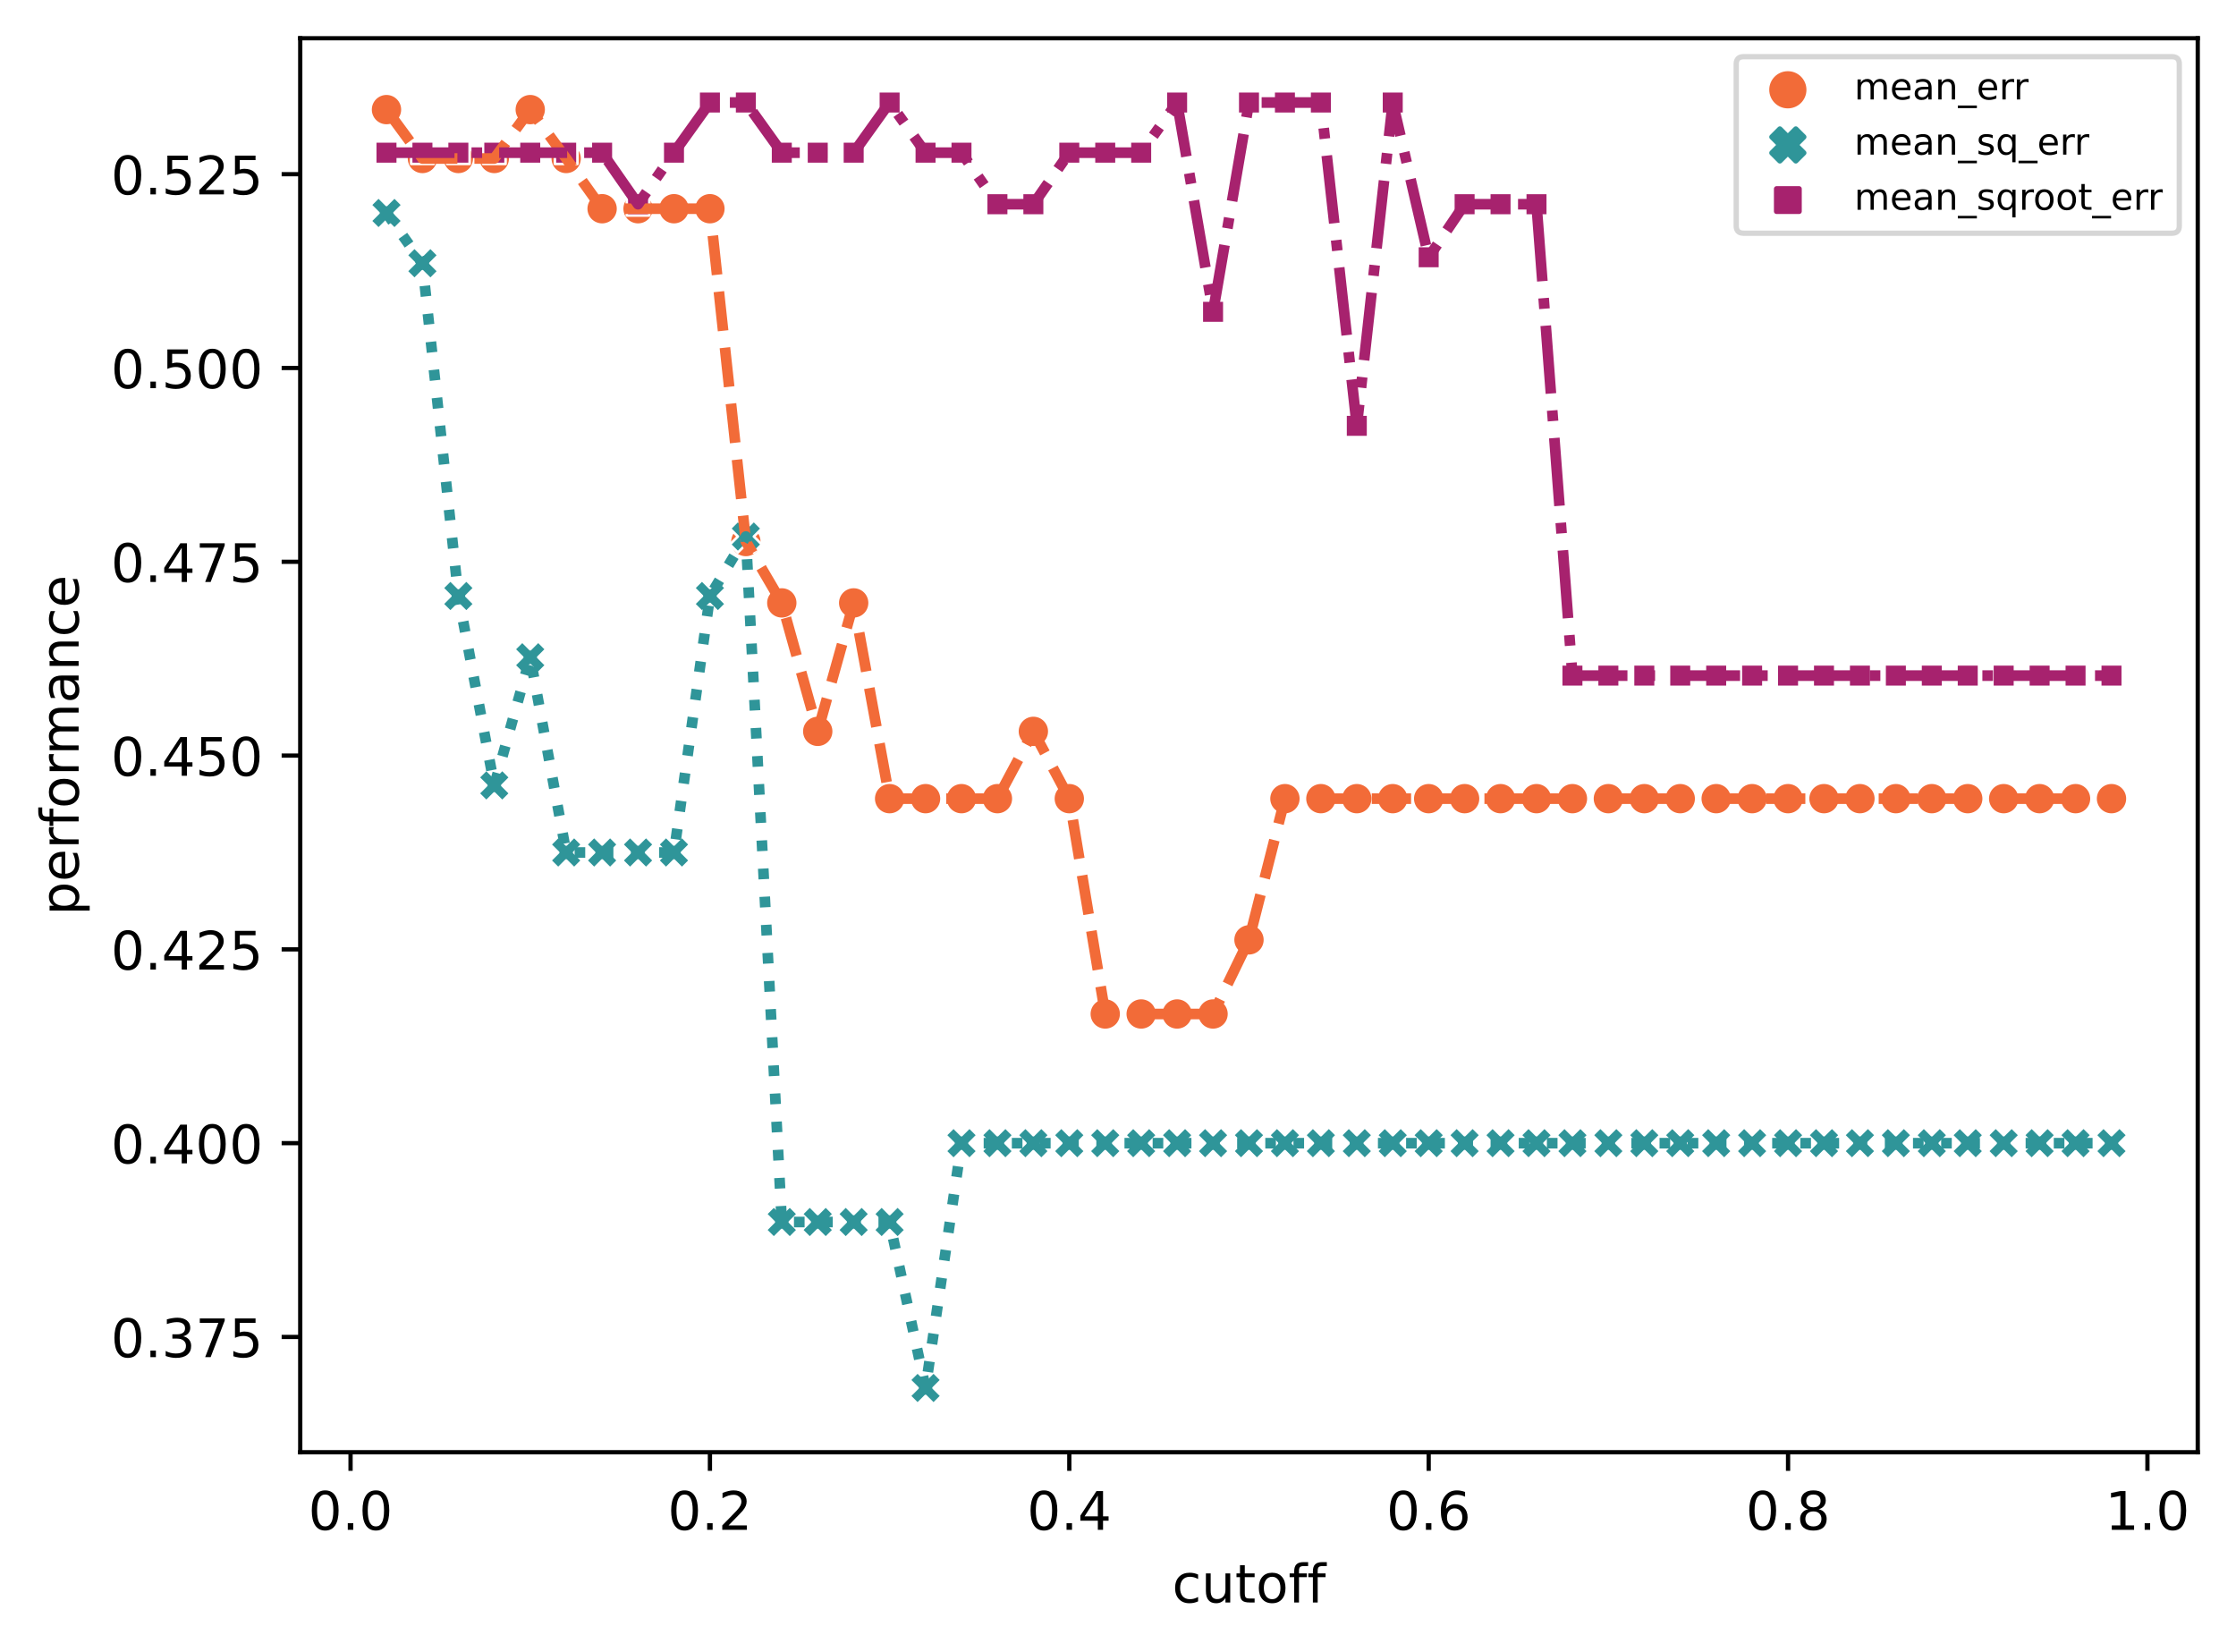 <?xml version="1.0" encoding="utf-8" standalone="no"?>
<!DOCTYPE svg PUBLIC "-//W3C//DTD SVG 1.1//EN"
  "http://www.w3.org/Graphics/SVG/1.1/DTD/svg11.dtd">
<!-- Created with matplotlib (https://matplotlib.org/) -->
<svg height="310.868pt" version="1.1" viewBox="0 0 420.826 310.868" width="420.826pt" xmlns="http://www.w3.org/2000/svg" xmlns:xlink="http://www.w3.org/1999/xlink">
 <defs>
  <style type="text/css">*{stroke-linecap:butt;stroke-linejoin:round;}</style>
 </defs>
 <g id="figure_1">
  <g id="patch_1">
   <path d="M 0 310.868 
L 420.826 310.868 
L 420.826 0 
L 0 0 
z
" style="fill:#ffffff;"/>
  </g>
  <g id="axes_1">
   <g id="patch_2">
    <path d="M 56.506 273.312 
L 413.626 273.312 
L 413.626 7.2 
L 56.506 7.2 
z
" style="fill:#ffffff;"/>
   </g>
   <g id="PathCollection_1">
    <path clip-path="url(#p49706ad321)" d="M 72.739 23.628 
C 73.535 23.628 74.298 23.312 74.86 22.75 
C 75.423 22.187 75.739 21.424 75.739 20.628 
C 75.739 19.833 75.423 19.07 74.86 18.507 
C 74.298 17.944 73.535 17.628 72.739 17.628 
C 71.943 17.628 71.18 17.944 70.618 18.507 
C 70.055 19.07 69.739 19.833 69.739 20.628 
C 69.739 21.424 70.055 22.187 70.618 22.75 
C 71.18 23.312 71.943 23.628 72.739 23.628 
z
" style="fill:#f26b38;stroke:#ffffff;stroke-width:0.48;"/>
    <path clip-path="url(#p49706ad321)" d="M 79.503 32.828 
C 80.298 32.828 81.061 32.512 81.624 31.95 
C 82.187 31.387 82.503 30.624 82.503 29.828 
C 82.503 29.033 82.187 28.27 81.624 27.707 
C 81.061 27.145 80.298 26.828 79.503 26.828 
C 78.707 26.828 77.944 27.145 77.381 27.707 
C 76.819 28.27 76.503 29.033 76.503 29.828 
C 76.503 30.624 76.819 31.387 77.381 31.95 
C 77.944 32.512 78.707 32.828 79.503 32.828 
z
" style="fill:#f26b38;stroke:#ffffff;stroke-width:0.48;"/>
    <path clip-path="url(#p49706ad321)" d="M 86.266 32.828 
C 87.062 32.828 87.825 32.512 88.388 31.95 
C 88.95 31.387 89.266 30.624 89.266 29.828 
C 89.266 29.033 88.95 28.27 88.388 27.707 
C 87.825 27.145 87.062 26.828 86.266 26.828 
C 85.471 26.828 84.708 27.145 84.145 27.707 
C 83.582 28.27 83.266 29.033 83.266 29.828 
C 83.266 30.624 83.582 31.387 84.145 31.95 
C 84.708 32.512 85.471 32.828 86.266 32.828 
z
" style="fill:#f26b38;stroke:#ffffff;stroke-width:0.48;"/>
    <path clip-path="url(#p49706ad321)" d="M 93.03 32.828 
C 93.825 32.828 94.589 32.512 95.151 31.95 
C 95.714 31.387 96.03 30.624 96.03 29.828 
C 96.03 29.033 95.714 28.27 95.151 27.707 
C 94.589 27.145 93.825 26.828 93.03 26.828 
C 92.234 26.828 91.471 27.145 90.909 27.707 
C 90.346 28.27 90.03 29.033 90.03 29.828 
C 90.03 30.624 90.346 31.387 90.909 31.95 
C 91.471 32.512 92.234 32.828 93.03 32.828 
z
" style="fill:#f26b38;stroke:#ffffff;stroke-width:0.48;"/>
    <path clip-path="url(#p49706ad321)" d="M 99.794 23.628 
C 100.589 23.628 101.352 23.312 101.915 22.75 
C 102.477 22.187 102.794 21.424 102.794 20.628 
C 102.794 19.833 102.477 19.07 101.915 18.507 
C 101.352 17.944 100.589 17.628 99.794 17.628 
C 98.998 17.628 98.235 17.944 97.672 18.507 
C 97.11 19.07 96.794 19.833 96.794 20.628 
C 96.794 21.424 97.11 22.187 97.672 22.75 
C 98.235 23.312 98.998 23.628 99.794 23.628 
z
" style="fill:#f26b38;stroke:#ffffff;stroke-width:0.48;"/>
    <path clip-path="url(#p49706ad321)" d="M 106.557 32.828 
C 107.353 32.828 108.116 32.512 108.678 31.95 
C 109.241 31.387 109.557 30.624 109.557 29.828 
C 109.557 29.033 109.241 28.27 108.678 27.707 
C 108.116 27.145 107.353 26.828 106.557 26.828 
C 105.762 26.828 104.998 27.145 104.436 27.707 
C 103.873 28.27 103.557 29.033 103.557 29.828 
C 103.557 30.624 103.873 31.387 104.436 31.95 
C 104.998 32.512 105.762 32.828 106.557 32.828 
z
" style="fill:#f26b38;stroke:#ffffff;stroke-width:0.48;"/>
    <path clip-path="url(#p49706ad321)" d="M 113.321 42.281 
C 114.116 42.281 114.88 41.965 115.442 41.402 
C 116.005 40.839 116.321 40.076 116.321 39.281 
C 116.321 38.485 116.005 37.722 115.442 37.159 
C 114.88 36.597 114.116 36.281 113.321 36.281 
C 112.525 36.281 111.762 36.597 111.199 37.159 
C 110.637 37.722 110.321 38.485 110.321 39.281 
C 110.321 40.076 110.637 40.839 111.199 41.402 
C 111.762 41.965 112.525 42.281 113.321 42.281 
z
" style="fill:#f26b38;stroke:#ffffff;stroke-width:0.48;"/>
    <path clip-path="url(#p49706ad321)" d="M 120.084 42.281 
C 120.88 42.281 121.643 41.965 122.206 41.402 
C 122.768 40.839 123.084 40.076 123.084 39.281 
C 123.084 38.485 122.768 37.722 122.206 37.159 
C 121.643 36.597 120.88 36.281 120.084 36.281 
C 119.289 36.281 118.526 36.597 117.963 37.159 
C 117.401 37.722 117.084 38.485 117.084 39.281 
C 117.084 40.076 117.401 40.839 117.963 41.402 
C 118.526 41.965 119.289 42.281 120.084 42.281 
z
" style="fill:#f26b38;stroke:#ffffff;stroke-width:0.48;"/>
    <path clip-path="url(#p49706ad321)" d="M 126.848 42.281 
C 127.644 42.281 128.407 41.965 128.969 41.402 
C 129.532 40.839 129.848 40.076 129.848 39.281 
C 129.848 38.485 129.532 37.722 128.969 37.159 
C 128.407 36.597 127.644 36.281 126.848 36.281 
C 126.052 36.281 125.289 36.597 124.727 37.159 
C 124.164 37.722 123.848 38.485 123.848 39.281 
C 123.848 40.076 124.164 40.839 124.727 41.402 
C 125.289 41.965 126.052 42.281 126.848 42.281 
z
" style="fill:#f26b38;stroke:#ffffff;stroke-width:0.48;"/>
    <path clip-path="url(#p49706ad321)" d="M 133.612 42.281 
C 134.407 42.281 135.17 41.965 135.733 41.402 
C 136.296 40.839 136.612 40.076 136.612 39.281 
C 136.612 38.485 136.296 37.722 135.733 37.159 
C 135.17 36.597 134.407 36.281 133.612 36.281 
C 132.816 36.281 132.053 36.597 131.49 37.159 
C 130.928 37.722 130.612 38.485 130.612 39.281 
C 130.612 40.076 130.928 40.839 131.49 41.402 
C 132.053 41.965 132.816 42.281 133.612 42.281 
z
" style="fill:#f26b38;stroke:#ffffff;stroke-width:0.48;"/>
    <path clip-path="url(#p49706ad321)" d="M 140.375 104.919 
C 141.171 104.919 141.934 104.603 142.497 104.041 
C 143.059 103.478 143.375 102.715 143.375 101.919 
C 143.375 101.124 143.059 100.361 142.497 99.798 
C 141.934 99.235 141.171 98.919 140.375 98.919 
C 139.58 98.919 138.817 99.235 138.254 99.798 
C 137.691 100.361 137.375 101.124 137.375 101.919 
C 137.375 102.715 137.691 103.478 138.254 104.041 
C 138.817 104.603 139.58 104.919 140.375 104.919 
z
" style="fill:#f26b38;stroke:#ffffff;stroke-width:0.48;"/>
    <path clip-path="url(#p49706ad321)" d="M 147.139 116.466 
C 147.935 116.466 148.698 116.15 149.26 115.588 
C 149.823 115.025 150.139 114.262 150.139 113.466 
C 150.139 112.671 149.823 111.908 149.26 111.345 
C 148.698 110.782 147.935 110.466 147.139 110.466 
C 146.343 110.466 145.58 110.782 145.018 111.345 
C 144.455 111.908 144.139 112.671 144.139 113.466 
C 144.139 114.262 144.455 115.025 145.018 115.588 
C 145.58 116.15 146.343 116.466 147.139 116.466 
z
" style="fill:#f26b38;stroke:#ffffff;stroke-width:0.48;"/>
    <path clip-path="url(#p49706ad321)" d="M 153.903 140.643 
C 154.698 140.643 155.461 140.327 156.024 139.764 
C 156.587 139.202 156.903 138.438 156.903 137.643 
C 156.903 136.847 156.587 136.084 156.024 135.522 
C 155.461 134.959 154.698 134.643 153.903 134.643 
C 153.107 134.643 152.344 134.959 151.781 135.522 
C 151.219 136.084 150.903 136.847 150.903 137.643 
C 150.903 138.438 151.219 139.202 151.781 139.764 
C 152.344 140.327 153.107 140.643 153.903 140.643 
z
" style="fill:#f26b38;stroke:#ffffff;stroke-width:0.48;"/>
    <path clip-path="url(#p49706ad321)" d="M 160.666 116.466 
C 161.462 116.466 162.225 116.15 162.788 115.588 
C 163.35 115.025 163.666 114.262 163.666 113.466 
C 163.666 112.671 163.35 111.908 162.788 111.345 
C 162.225 110.782 161.462 110.466 160.666 110.466 
C 159.871 110.466 159.108 110.782 158.545 111.345 
C 157.982 111.908 157.666 112.671 157.666 113.466 
C 157.666 114.262 157.982 115.025 158.545 115.588 
C 159.108 116.15 159.871 116.466 160.666 116.466 
z
" style="fill:#f26b38;stroke:#ffffff;stroke-width:0.48;"/>
    <path clip-path="url(#p49706ad321)" d="M 167.43 153.307 
C 168.225 153.307 168.989 152.991 169.551 152.428 
C 170.114 151.866 170.43 151.102 170.43 150.307 
C 170.43 149.511 170.114 148.748 169.551 148.185 
C 168.989 147.623 168.225 147.307 167.43 147.307 
C 166.634 147.307 165.871 147.623 165.309 148.185 
C 164.746 148.748 164.43 149.511 164.43 150.307 
C 164.43 151.102 164.746 151.866 165.309 152.428 
C 165.871 152.991 166.634 153.307 167.43 153.307 
z
" style="fill:#f26b38;stroke:#ffffff;stroke-width:0.48;"/>
    <path clip-path="url(#p49706ad321)" d="M 174.194 153.307 
C 174.989 153.307 175.752 152.991 176.315 152.428 
C 176.877 151.866 177.194 151.102 177.194 150.307 
C 177.194 149.511 176.877 148.748 176.315 148.185 
C 175.752 147.623 174.989 147.307 174.194 147.307 
C 173.398 147.307 172.635 147.623 172.072 148.185 
C 171.51 148.748 171.194 149.511 171.194 150.307 
C 171.194 151.102 171.51 151.866 172.072 152.428 
C 172.635 152.991 173.398 153.307 174.194 153.307 
z
" style="fill:#f26b38;stroke:#ffffff;stroke-width:0.48;"/>
    <path clip-path="url(#p49706ad321)" d="M 180.957 153.307 
C 181.753 153.307 182.516 152.991 183.078 152.428 
C 183.641 151.866 183.957 151.102 183.957 150.307 
C 183.957 149.511 183.641 148.748 183.078 148.185 
C 182.516 147.623 181.753 147.307 180.957 147.307 
C 180.162 147.307 179.398 147.623 178.836 148.185 
C 178.273 148.748 177.957 149.511 177.957 150.307 
C 177.957 151.102 178.273 151.866 178.836 152.428 
C 179.398 152.991 180.162 153.307 180.957 153.307 
z
" style="fill:#f26b38;stroke:#ffffff;stroke-width:0.48;"/>
    <path clip-path="url(#p49706ad321)" d="M 187.721 153.307 
C 188.516 153.307 189.28 152.991 189.842 152.428 
C 190.405 151.866 190.721 151.102 190.721 150.307 
C 190.721 149.511 190.405 148.748 189.842 148.185 
C 189.28 147.623 188.516 147.307 187.721 147.307 
C 186.925 147.307 186.162 147.623 185.599 148.185 
C 185.037 148.748 184.721 149.511 184.721 150.307 
C 184.721 151.102 185.037 151.866 185.599 152.428 
C 186.162 152.991 186.925 153.307 187.721 153.307 
z
" style="fill:#f26b38;stroke:#ffffff;stroke-width:0.48;"/>
    <path clip-path="url(#p49706ad321)" d="M 194.484 140.643 
C 195.28 140.643 196.043 140.327 196.606 139.764 
C 197.168 139.202 197.484 138.438 197.484 137.643 
C 197.484 136.847 197.168 136.084 196.606 135.522 
C 196.043 134.959 195.28 134.643 194.484 134.643 
C 193.689 134.643 192.926 134.959 192.363 135.522 
C 191.801 136.084 191.484 136.847 191.484 137.643 
C 191.484 138.438 191.801 139.202 192.363 139.764 
C 192.926 140.327 193.689 140.643 194.484 140.643 
z
" style="fill:#f26b38;stroke:#ffffff;stroke-width:0.48;"/>
    <path clip-path="url(#p49706ad321)" d="M 201.248 153.307 
C 202.044 153.307 202.807 152.991 203.369 152.428 
C 203.932 151.866 204.248 151.102 204.248 150.307 
C 204.248 149.511 203.932 148.748 203.369 148.185 
C 202.807 147.623 202.044 147.307 201.248 147.307 
C 200.452 147.307 199.689 147.623 199.127 148.185 
C 198.564 148.748 198.248 149.511 198.248 150.307 
C 198.248 151.102 198.564 151.866 199.127 152.428 
C 199.689 152.991 200.452 153.307 201.248 153.307 
z
" style="fill:#f26b38;stroke:#ffffff;stroke-width:0.48;"/>
    <path clip-path="url(#p49706ad321)" d="M 208.012 193.831 
C 208.807 193.831 209.57 193.515 210.133 192.953 
C 210.696 192.39 211.012 191.627 211.012 190.831 
C 211.012 190.036 210.696 189.273 210.133 188.71 
C 209.57 188.147 208.807 187.831 208.012 187.831 
C 207.216 187.831 206.453 188.147 205.89 188.71 
C 205.328 189.273 205.012 190.036 205.012 190.831 
C 205.012 191.627 205.328 192.39 205.89 192.953 
C 206.453 193.515 207.216 193.831 208.012 193.831 
z
" style="fill:#f26b38;stroke:#ffffff;stroke-width:0.48;"/>
    <path clip-path="url(#p49706ad321)" d="M 214.775 193.831 
C 215.571 193.831 216.334 193.515 216.897 192.953 
C 217.459 192.39 217.775 191.627 217.775 190.831 
C 217.775 190.036 217.459 189.273 216.897 188.71 
C 216.334 188.147 215.571 187.831 214.775 187.831 
C 213.98 187.831 213.217 188.147 212.654 188.71 
C 212.091 189.273 211.775 190.036 211.775 190.831 
C 211.775 191.627 212.091 192.39 212.654 192.953 
C 213.217 193.515 213.98 193.831 214.775 193.831 
z
" style="fill:#f26b38;stroke:#ffffff;stroke-width:0.48;"/>
    <path clip-path="url(#p49706ad321)" d="M 221.539 193.831 
C 222.335 193.831 223.098 193.515 223.66 192.953 
C 224.223 192.39 224.539 191.627 224.539 190.831 
C 224.539 190.036 224.223 189.273 223.66 188.71 
C 223.098 188.147 222.335 187.831 221.539 187.831 
C 220.743 187.831 219.98 188.147 219.418 188.71 
C 218.855 189.273 218.539 190.036 218.539 190.831 
C 218.539 191.627 218.855 192.39 219.418 192.953 
C 219.98 193.515 220.743 193.831 221.539 193.831 
z
" style="fill:#f26b38;stroke:#ffffff;stroke-width:0.48;"/>
    <path clip-path="url(#p49706ad321)" d="M 228.303 193.831 
C 229.098 193.831 229.861 193.515 230.424 192.953 
C 230.987 192.39 231.303 191.627 231.303 190.831 
C 231.303 190.036 230.987 189.273 230.424 188.71 
C 229.861 188.147 229.098 187.831 228.303 187.831 
C 227.507 187.831 226.744 188.147 226.181 188.71 
C 225.619 189.273 225.303 190.036 225.303 190.831 
C 225.303 191.627 225.619 192.39 226.181 192.953 
C 226.744 193.515 227.507 193.831 228.303 193.831 
z
" style="fill:#f26b38;stroke:#ffffff;stroke-width:0.48;"/>
    <path clip-path="url(#p49706ad321)" d="M 235.066 179.88 
C 235.862 179.88 236.625 179.564 237.188 179.002 
C 237.75 178.439 238.066 177.676 238.066 176.88 
C 238.066 176.085 237.75 175.321 237.188 174.759 
C 236.625 174.196 235.862 173.88 235.066 173.88 
C 234.271 173.88 233.508 174.196 232.945 174.759 
C 232.382 175.321 232.066 176.085 232.066 176.88 
C 232.066 177.676 232.382 178.439 232.945 179.002 
C 233.508 179.564 234.271 179.88 235.066 179.88 
z
" style="fill:#f26b38;stroke:#ffffff;stroke-width:0.48;"/>
    <path clip-path="url(#p49706ad321)" d="M 241.83 153.307 
C 242.625 153.307 243.389 152.991 243.951 152.428 
C 244.514 151.866 244.83 151.102 244.83 150.307 
C 244.83 149.511 244.514 148.748 243.951 148.185 
C 243.389 147.623 242.625 147.307 241.83 147.307 
C 241.034 147.307 240.271 147.623 239.709 148.185 
C 239.146 148.748 238.83 149.511 238.83 150.307 
C 238.83 151.102 239.146 151.866 239.709 152.428 
C 240.271 152.991 241.034 153.307 241.83 153.307 
z
" style="fill:#f26b38;stroke:#ffffff;stroke-width:0.48;"/>
    <path clip-path="url(#p49706ad321)" d="M 248.594 153.307 
C 249.389 153.307 250.152 152.991 250.715 152.428 
C 251.277 151.866 251.594 151.102 251.594 150.307 
C 251.594 149.511 251.277 148.748 250.715 148.185 
C 250.152 147.623 249.389 147.307 248.594 147.307 
C 247.798 147.307 247.035 147.623 246.472 148.185 
C 245.91 148.748 245.594 149.511 245.594 150.307 
C 245.594 151.102 245.91 151.866 246.472 152.428 
C 247.035 152.991 247.798 153.307 248.594 153.307 
z
" style="fill:#f26b38;stroke:#ffffff;stroke-width:0.48;"/>
    <path clip-path="url(#p49706ad321)" d="M 255.357 153.307 
C 256.153 153.307 256.916 152.991 257.478 152.428 
C 258.041 151.866 258.357 151.102 258.357 150.307 
C 258.357 149.511 258.041 148.748 257.478 148.185 
C 256.916 147.623 256.153 147.307 255.357 147.307 
C 254.562 147.307 253.798 147.623 253.236 148.185 
C 252.673 148.748 252.357 149.511 252.357 150.307 
C 252.357 151.102 252.673 151.866 253.236 152.428 
C 253.798 152.991 254.562 153.307 255.357 153.307 
z
" style="fill:#f26b38;stroke:#ffffff;stroke-width:0.48;"/>
    <path clip-path="url(#p49706ad321)" d="M 262.121 153.307 
C 262.916 153.307 263.68 152.991 264.242 152.428 
C 264.805 151.866 265.121 151.102 265.121 150.307 
C 265.121 149.511 264.805 148.748 264.242 148.185 
C 263.68 147.623 262.916 147.307 262.121 147.307 
C 261.325 147.307 260.562 147.623 259.999 148.185 
C 259.437 148.748 259.121 149.511 259.121 150.307 
C 259.121 151.102 259.437 151.866 259.999 152.428 
C 260.562 152.991 261.325 153.307 262.121 153.307 
z
" style="fill:#f26b38;stroke:#ffffff;stroke-width:0.48;"/>
    <path clip-path="url(#p49706ad321)" d="M 268.884 153.307 
C 269.68 153.307 270.443 152.991 271.006 152.428 
C 271.568 151.866 271.884 151.102 271.884 150.307 
C 271.884 149.511 271.568 148.748 271.006 148.185 
C 270.443 147.623 269.68 147.307 268.884 147.307 
C 268.089 147.307 267.326 147.623 266.763 148.185 
C 266.201 148.748 265.884 149.511 265.884 150.307 
C 265.884 151.102 266.201 151.866 266.763 152.428 
C 267.326 152.991 268.089 153.307 268.884 153.307 
z
" style="fill:#f26b38;stroke:#ffffff;stroke-width:0.48;"/>
    <path clip-path="url(#p49706ad321)" d="M 275.648 153.307 
C 276.444 153.307 277.207 152.991 277.769 152.428 
C 278.332 151.866 278.648 151.102 278.648 150.307 
C 278.648 149.511 278.332 148.748 277.769 148.185 
C 277.207 147.623 276.444 147.307 275.648 147.307 
C 274.852 147.307 274.089 147.623 273.527 148.185 
C 272.964 148.748 272.648 149.511 272.648 150.307 
C 272.648 151.102 272.964 151.866 273.527 152.428 
C 274.089 152.991 274.852 153.307 275.648 153.307 
z
" style="fill:#f26b38;stroke:#ffffff;stroke-width:0.48;"/>
    <path clip-path="url(#p49706ad321)" d="M 282.412 153.307 
C 283.207 153.307 283.97 152.991 284.533 152.428 
C 285.096 151.866 285.412 151.102 285.412 150.307 
C 285.412 149.511 285.096 148.748 284.533 148.185 
C 283.97 147.623 283.207 147.307 282.412 147.307 
C 281.616 147.307 280.853 147.623 280.29 148.185 
C 279.728 148.748 279.412 149.511 279.412 150.307 
C 279.412 151.102 279.728 151.866 280.29 152.428 
C 280.853 152.991 281.616 153.307 282.412 153.307 
z
" style="fill:#f26b38;stroke:#ffffff;stroke-width:0.48;"/>
    <path clip-path="url(#p49706ad321)" d="M 289.175 153.307 
C 289.971 153.307 290.734 152.991 291.297 152.428 
C 291.859 151.866 292.175 151.102 292.175 150.307 
C 292.175 149.511 291.859 148.748 291.297 148.185 
C 290.734 147.623 289.971 147.307 289.175 147.307 
C 288.38 147.307 287.617 147.623 287.054 148.185 
C 286.491 148.748 286.175 149.511 286.175 150.307 
C 286.175 151.102 286.491 151.866 287.054 152.428 
C 287.617 152.991 288.38 153.307 289.175 153.307 
z
" style="fill:#f26b38;stroke:#ffffff;stroke-width:0.48;"/>
    <path clip-path="url(#p49706ad321)" d="M 295.939 153.307 
C 296.735 153.307 297.498 152.991 298.06 152.428 
C 298.623 151.866 298.939 151.102 298.939 150.307 
C 298.939 149.511 298.623 148.748 298.06 148.185 
C 297.498 147.623 296.735 147.307 295.939 147.307 
C 295.143 147.307 294.38 147.623 293.818 148.185 
C 293.255 148.748 292.939 149.511 292.939 150.307 
C 292.939 151.102 293.255 151.866 293.818 152.428 
C 294.38 152.991 295.143 153.307 295.939 153.307 
z
" style="fill:#f26b38;stroke:#ffffff;stroke-width:0.48;"/>
    <path clip-path="url(#p49706ad321)" d="M 302.703 153.307 
C 303.498 153.307 304.261 152.991 304.824 152.428 
C 305.387 151.866 305.703 151.102 305.703 150.307 
C 305.703 149.511 305.387 148.748 304.824 148.185 
C 304.261 147.623 303.498 147.307 302.703 147.307 
C 301.907 147.307 301.144 147.623 300.581 148.185 
C 300.019 148.748 299.703 149.511 299.703 150.307 
C 299.703 151.102 300.019 151.866 300.581 152.428 
C 301.144 152.991 301.907 153.307 302.703 153.307 
z
" style="fill:#f26b38;stroke:#ffffff;stroke-width:0.48;"/>
    <path clip-path="url(#p49706ad321)" d="M 309.466 153.307 
C 310.262 153.307 311.025 152.991 311.588 152.428 
C 312.15 151.866 312.466 151.102 312.466 150.307 
C 312.466 149.511 312.15 148.748 311.588 148.185 
C 311.025 147.623 310.262 147.307 309.466 147.307 
C 308.671 147.307 307.908 147.623 307.345 148.185 
C 306.782 148.748 306.466 149.511 306.466 150.307 
C 306.466 151.102 306.782 151.866 307.345 152.428 
C 307.908 152.991 308.671 153.307 309.466 153.307 
z
" style="fill:#f26b38;stroke:#ffffff;stroke-width:0.48;"/>
    <path clip-path="url(#p49706ad321)" d="M 316.23 153.307 
C 317.025 153.307 317.789 152.991 318.351 152.428 
C 318.914 151.866 319.23 151.102 319.23 150.307 
C 319.23 149.511 318.914 148.748 318.351 148.185 
C 317.789 147.623 317.025 147.307 316.23 147.307 
C 315.434 147.307 314.671 147.623 314.109 148.185 
C 313.546 148.748 313.23 149.511 313.23 150.307 
C 313.23 151.102 313.546 151.866 314.109 152.428 
C 314.671 152.991 315.434 153.307 316.23 153.307 
z
" style="fill:#f26b38;stroke:#ffffff;stroke-width:0.48;"/>
    <path clip-path="url(#p49706ad321)" d="M 322.994 153.307 
C 323.789 153.307 324.552 152.991 325.115 152.428 
C 325.677 151.866 325.994 151.102 325.994 150.307 
C 325.994 149.511 325.677 148.748 325.115 148.185 
C 324.552 147.623 323.789 147.307 322.994 147.307 
C 322.198 147.307 321.435 147.623 320.872 148.185 
C 320.31 148.748 319.994 149.511 319.994 150.307 
C 319.994 151.102 320.31 151.866 320.872 152.428 
C 321.435 152.991 322.198 153.307 322.994 153.307 
z
" style="fill:#f26b38;stroke:#ffffff;stroke-width:0.48;"/>
    <path clip-path="url(#p49706ad321)" d="M 329.757 153.307 
C 330.553 153.307 331.316 152.991 331.878 152.428 
C 332.441 151.866 332.757 151.102 332.757 150.307 
C 332.757 149.511 332.441 148.748 331.878 148.185 
C 331.316 147.623 330.553 147.307 329.757 147.307 
C 328.962 147.307 328.198 147.623 327.636 148.185 
C 327.073 148.748 326.757 149.511 326.757 150.307 
C 326.757 151.102 327.073 151.866 327.636 152.428 
C 328.198 152.991 328.962 153.307 329.757 153.307 
z
" style="fill:#f26b38;stroke:#ffffff;stroke-width:0.48;"/>
    <path clip-path="url(#p49706ad321)" d="M 336.521 153.307 
C 337.316 153.307 338.08 152.991 338.642 152.428 
C 339.205 151.866 339.521 151.102 339.521 150.307 
C 339.521 149.511 339.205 148.748 338.642 148.185 
C 338.08 147.623 337.316 147.307 336.521 147.307 
C 335.725 147.307 334.962 147.623 334.399 148.185 
C 333.837 148.748 333.521 149.511 333.521 150.307 
C 333.521 151.102 333.837 151.866 334.399 152.428 
C 334.962 152.991 335.725 153.307 336.521 153.307 
z
" style="fill:#f26b38;stroke:#ffffff;stroke-width:0.48;"/>
    <path clip-path="url(#p49706ad321)" d="M 343.284 153.307 
C 344.08 153.307 344.843 152.991 345.406 152.428 
C 345.968 151.866 346.284 151.102 346.284 150.307 
C 346.284 149.511 345.968 148.748 345.406 148.185 
C 344.843 147.623 344.08 147.307 343.284 147.307 
C 342.489 147.307 341.726 147.623 341.163 148.185 
C 340.601 148.748 340.284 149.511 340.284 150.307 
C 340.284 151.102 340.601 151.866 341.163 152.428 
C 341.726 152.991 342.489 153.307 343.284 153.307 
z
" style="fill:#f26b38;stroke:#ffffff;stroke-width:0.48;"/>
    <path clip-path="url(#p49706ad321)" d="M 350.048 153.307 
C 350.844 153.307 351.607 152.991 352.169 152.428 
C 352.732 151.866 353.048 151.102 353.048 150.307 
C 353.048 149.511 352.732 148.748 352.169 148.185 
C 351.607 147.623 350.844 147.307 350.048 147.307 
C 349.252 147.307 348.489 147.623 347.927 148.185 
C 347.364 148.748 347.048 149.511 347.048 150.307 
C 347.048 151.102 347.364 151.866 347.927 152.428 
C 348.489 152.991 349.252 153.307 350.048 153.307 
z
" style="fill:#f26b38;stroke:#ffffff;stroke-width:0.48;"/>
    <path clip-path="url(#p49706ad321)" d="M 356.812 153.307 
C 357.607 153.307 358.37 152.991 358.933 152.428 
C 359.496 151.866 359.812 151.102 359.812 150.307 
C 359.812 149.511 359.496 148.748 358.933 148.185 
C 358.37 147.623 357.607 147.307 356.812 147.307 
C 356.016 147.307 355.253 147.623 354.69 148.185 
C 354.128 148.748 353.812 149.511 353.812 150.307 
C 353.812 151.102 354.128 151.866 354.69 152.428 
C 355.253 152.991 356.016 153.307 356.812 153.307 
z
" style="fill:#f26b38;stroke:#ffffff;stroke-width:0.48;"/>
    <path clip-path="url(#p49706ad321)" d="M 363.575 153.307 
C 364.371 153.307 365.134 152.991 365.697 152.428 
C 366.259 151.866 366.575 151.102 366.575 150.307 
C 366.575 149.511 366.259 148.748 365.697 148.185 
C 365.134 147.623 364.371 147.307 363.575 147.307 
C 362.78 147.307 362.017 147.623 361.454 148.185 
C 360.891 148.748 360.575 149.511 360.575 150.307 
C 360.575 151.102 360.891 151.866 361.454 152.428 
C 362.017 152.991 362.78 153.307 363.575 153.307 
z
" style="fill:#f26b38;stroke:#ffffff;stroke-width:0.48;"/>
    <path clip-path="url(#p49706ad321)" d="M 370.339 153.307 
C 371.135 153.307 371.898 152.991 372.46 152.428 
C 373.023 151.866 373.339 151.102 373.339 150.307 
C 373.339 149.511 373.023 148.748 372.46 148.185 
C 371.898 147.623 371.135 147.307 370.339 147.307 
C 369.543 147.307 368.78 147.623 368.218 148.185 
C 367.655 148.748 367.339 149.511 367.339 150.307 
C 367.339 151.102 367.655 151.866 368.218 152.428 
C 368.78 152.991 369.543 153.307 370.339 153.307 
z
" style="fill:#f26b38;stroke:#ffffff;stroke-width:0.48;"/>
    <path clip-path="url(#p49706ad321)" d="M 377.103 153.307 
C 377.898 153.307 378.661 152.991 379.224 152.428 
C 379.787 151.866 380.103 151.102 380.103 150.307 
C 380.103 149.511 379.787 148.748 379.224 148.185 
C 378.661 147.623 377.898 147.307 377.103 147.307 
C 376.307 147.307 375.544 147.623 374.981 148.185 
C 374.419 148.748 374.103 149.511 374.103 150.307 
C 374.103 151.102 374.419 151.866 374.981 152.428 
C 375.544 152.991 376.307 153.307 377.103 153.307 
z
" style="fill:#f26b38;stroke:#ffffff;stroke-width:0.48;"/>
    <path clip-path="url(#p49706ad321)" d="M 383.866 153.307 
C 384.662 153.307 385.425 152.991 385.988 152.428 
C 386.55 151.866 386.866 151.102 386.866 150.307 
C 386.866 149.511 386.55 148.748 385.988 148.185 
C 385.425 147.623 384.662 147.307 383.866 147.307 
C 383.071 147.307 382.308 147.623 381.745 148.185 
C 381.182 148.748 380.866 149.511 380.866 150.307 
C 380.866 151.102 381.182 151.866 381.745 152.428 
C 382.308 152.991 383.071 153.307 383.866 153.307 
z
" style="fill:#f26b38;stroke:#ffffff;stroke-width:0.48;"/>
    <path clip-path="url(#p49706ad321)" d="M 390.63 153.307 
C 391.425 153.307 392.189 152.991 392.751 152.428 
C 393.314 151.866 393.63 151.102 393.63 150.307 
C 393.63 149.511 393.314 148.748 392.751 148.185 
C 392.189 147.623 391.425 147.307 390.63 147.307 
C 389.834 147.307 389.071 147.623 388.509 148.185 
C 387.946 148.748 387.63 149.511 387.63 150.307 
C 387.63 151.102 387.946 151.866 388.509 152.428 
C 389.071 152.991 389.834 153.307 390.63 153.307 
z
" style="fill:#f26b38;stroke:#ffffff;stroke-width:0.48;"/>
    <path clip-path="url(#p49706ad321)" d="M 397.394 153.307 
C 398.189 153.307 398.952 152.991 399.515 152.428 
C 400.077 151.866 400.394 151.102 400.394 150.307 
C 400.394 149.511 400.077 148.748 399.515 148.185 
C 398.952 147.623 398.189 147.307 397.394 147.307 
C 396.598 147.307 395.835 147.623 395.272 148.185 
C 394.71 148.748 394.394 149.511 394.394 150.307 
C 394.394 151.102 394.71 151.866 395.272 152.428 
C 395.835 152.991 396.598 153.307 397.394 153.307 
z
" style="fill:#f26b38;stroke:#ffffff;stroke-width:0.48;"/>
    <path clip-path="url(#p49706ad321)" d="M 71.239 43.08 
L 72.739 41.58 
L 74.239 43.08 
L 75.739 41.58 
L 74.239 40.08 
L 75.739 38.58 
L 74.239 37.08 
L 72.739 38.58 
L 71.239 37.08 
L 69.739 38.58 
L 71.239 40.08 
L 69.739 41.58 
z
" style="fill:#2f9599;stroke:#ffffff;stroke-width:0.48;"/>
    <path clip-path="url(#p49706ad321)" d="M 78.003 52.543 
L 79.503 51.043 
L 81.003 52.543 
L 82.503 51.043 
L 81.003 49.543 
L 82.503 48.043 
L 81.003 46.543 
L 79.503 48.043 
L 78.003 46.543 
L 76.503 48.043 
L 78.003 49.543 
L 76.503 51.043 
z
" style="fill:#2f9599;stroke:#ffffff;stroke-width:0.48;"/>
    <path clip-path="url(#p49706ad321)" d="M 84.766 115.166 
L 86.266 113.666 
L 87.766 115.166 
L 89.266 113.666 
L 87.766 112.166 
L 89.266 110.666 
L 87.766 109.166 
L 86.266 110.666 
L 84.766 109.166 
L 83.266 110.666 
L 84.766 112.166 
L 83.266 113.666 
z
" style="fill:#2f9599;stroke:#ffffff;stroke-width:0.48;"/>
    <path clip-path="url(#p49706ad321)" d="M 91.53 150.813 
L 93.03 149.313 
L 94.53 150.813 
L 96.03 149.313 
L 94.53 147.813 
L 96.03 146.313 
L 94.53 144.813 
L 93.03 146.313 
L 91.53 144.813 
L 90.03 146.313 
L 91.53 147.813 
L 90.03 149.313 
z
" style="fill:#2f9599;stroke:#ffffff;stroke-width:0.48;"/>
    <path clip-path="url(#p49706ad321)" d="M 98.294 126.694 
L 99.794 125.194 
L 101.294 126.694 
L 102.794 125.194 
L 101.294 123.694 
L 102.794 122.194 
L 101.294 120.694 
L 99.794 122.194 
L 98.294 120.694 
L 96.794 122.194 
L 98.294 123.694 
L 96.794 125.194 
z
" style="fill:#2f9599;stroke:#ffffff;stroke-width:0.48;"/>
    <path clip-path="url(#p49706ad321)" d="M 105.057 163.438 
L 106.557 161.938 
L 108.057 163.438 
L 109.557 161.938 
L 108.057 160.438 
L 109.557 158.938 
L 108.057 157.438 
L 106.557 158.938 
L 105.057 157.438 
L 103.557 158.938 
L 105.057 160.438 
L 103.557 161.938 
z
" style="fill:#2f9599;stroke:#ffffff;stroke-width:0.48;"/>
    <path clip-path="url(#p49706ad321)" d="M 111.821 163.438 
L 113.321 161.938 
L 114.821 163.438 
L 116.321 161.938 
L 114.821 160.438 
L 116.321 158.938 
L 114.821 157.438 
L 113.321 158.938 
L 111.821 157.438 
L 110.321 158.938 
L 111.821 160.438 
L 110.321 161.938 
z
" style="fill:#2f9599;stroke:#ffffff;stroke-width:0.48;"/>
    <path clip-path="url(#p49706ad321)" d="M 118.584 163.438 
L 120.084 161.938 
L 121.584 163.438 
L 123.084 161.938 
L 121.584 160.438 
L 123.084 158.938 
L 121.584 157.438 
L 120.084 158.938 
L 118.584 157.438 
L 117.084 158.938 
L 118.584 160.438 
L 117.084 161.938 
z
" style="fill:#2f9599;stroke:#ffffff;stroke-width:0.48;"/>
    <path clip-path="url(#p49706ad321)" d="M 125.348 163.438 
L 126.848 161.938 
L 128.348 163.438 
L 129.848 161.938 
L 128.348 160.438 
L 129.848 158.938 
L 128.348 157.438 
L 126.848 158.938 
L 125.348 157.438 
L 123.848 158.938 
L 125.348 160.438 
L 123.848 161.938 
z
" style="fill:#2f9599;stroke:#ffffff;stroke-width:0.48;"/>
    <path clip-path="url(#p49706ad321)" d="M 132.112 115.166 
L 133.612 113.666 
L 135.112 115.166 
L 136.612 113.666 
L 135.112 112.166 
L 136.612 110.666 
L 135.112 109.166 
L 133.612 110.666 
L 132.112 109.166 
L 130.612 110.666 
L 132.112 112.166 
L 130.612 113.666 
z
" style="fill:#2f9599;stroke:#ffffff;stroke-width:0.48;"/>
    <path clip-path="url(#p49706ad321)" d="M 138.875 103.973 
L 140.375 102.473 
L 141.875 103.973 
L 143.375 102.473 
L 141.875 100.973 
L 143.375 99.473 
L 141.875 97.973 
L 140.375 99.473 
L 138.875 97.973 
L 137.375 99.473 
L 138.875 100.973 
L 137.375 102.473 
z
" style="fill:#2f9599;stroke:#ffffff;stroke-width:0.48;"/>
    <path clip-path="url(#p49706ad321)" d="M 145.639 232.982 
L 147.139 231.482 
L 148.639 232.982 
L 150.139 231.482 
L 148.639 229.982 
L 150.139 228.482 
L 148.639 226.982 
L 147.139 228.482 
L 145.639 226.982 
L 144.139 228.482 
L 145.639 229.982 
L 144.139 231.482 
z
" style="fill:#2f9599;stroke:#ffffff;stroke-width:0.48;"/>
    <path clip-path="url(#p49706ad321)" d="M 152.403 232.982 
L 153.903 231.482 
L 155.403 232.982 
L 156.903 231.482 
L 155.403 229.982 
L 156.903 228.482 
L 155.403 226.982 
L 153.903 228.482 
L 152.403 226.982 
L 150.903 228.482 
L 152.403 229.982 
L 150.903 231.482 
z
" style="fill:#2f9599;stroke:#ffffff;stroke-width:0.48;"/>
    <path clip-path="url(#p49706ad321)" d="M 159.166 232.982 
L 160.666 231.482 
L 162.166 232.982 
L 163.666 231.482 
L 162.166 229.982 
L 163.666 228.482 
L 162.166 226.982 
L 160.666 228.482 
L 159.166 226.982 
L 157.666 228.482 
L 159.166 229.982 
L 157.666 231.482 
z
" style="fill:#2f9599;stroke:#ffffff;stroke-width:0.48;"/>
    <path clip-path="url(#p49706ad321)" d="M 165.93 232.982 
L 167.43 231.482 
L 168.93 232.982 
L 170.43 231.482 
L 168.93 229.982 
L 170.43 228.482 
L 168.93 226.982 
L 167.43 228.482 
L 165.93 226.982 
L 164.43 228.482 
L 165.93 229.982 
L 164.43 231.482 
z
" style="fill:#2f9599;stroke:#ffffff;stroke-width:0.48;"/>
    <path clip-path="url(#p49706ad321)" d="M 172.694 264.216 
L 174.194 262.716 
L 175.694 264.216 
L 177.194 262.716 
L 175.694 261.216 
L 177.194 259.716 
L 175.694 258.216 
L 174.194 259.716 
L 172.694 258.216 
L 171.194 259.716 
L 172.694 261.216 
L 171.194 262.716 
z
" style="fill:#2f9599;stroke:#ffffff;stroke-width:0.48;"/>
    <path clip-path="url(#p49706ad321)" d="M 179.457 218.146 
L 180.957 216.646 
L 182.457 218.146 
L 183.957 216.646 
L 182.457 215.146 
L 183.957 213.646 
L 182.457 212.146 
L 180.957 213.646 
L 179.457 212.146 
L 177.957 213.646 
L 179.457 215.146 
L 177.957 216.646 
z
" style="fill:#2f9599;stroke:#ffffff;stroke-width:0.48;"/>
    <path clip-path="url(#p49706ad321)" d="M 186.221 218.146 
L 187.721 216.646 
L 189.221 218.146 
L 190.721 216.646 
L 189.221 215.146 
L 190.721 213.646 
L 189.221 212.146 
L 187.721 213.646 
L 186.221 212.146 
L 184.721 213.646 
L 186.221 215.146 
L 184.721 216.646 
z
" style="fill:#2f9599;stroke:#ffffff;stroke-width:0.48;"/>
    <path clip-path="url(#p49706ad321)" d="M 192.984 218.146 
L 194.484 216.646 
L 195.984 218.146 
L 197.484 216.646 
L 195.984 215.146 
L 197.484 213.646 
L 195.984 212.146 
L 194.484 213.646 
L 192.984 212.146 
L 191.484 213.646 
L 192.984 215.146 
L 191.484 216.646 
z
" style="fill:#2f9599;stroke:#ffffff;stroke-width:0.48;"/>
    <path clip-path="url(#p49706ad321)" d="M 199.748 218.146 
L 201.248 216.646 
L 202.748 218.146 
L 204.248 216.646 
L 202.748 215.146 
L 204.248 213.646 
L 202.748 212.146 
L 201.248 213.646 
L 199.748 212.146 
L 198.248 213.646 
L 199.748 215.146 
L 198.248 216.646 
z
" style="fill:#2f9599;stroke:#ffffff;stroke-width:0.48;"/>
    <path clip-path="url(#p49706ad321)" d="M 206.512 218.146 
L 208.012 216.646 
L 209.512 218.146 
L 211.012 216.646 
L 209.512 215.146 
L 211.012 213.646 
L 209.512 212.146 
L 208.012 213.646 
L 206.512 212.146 
L 205.012 213.646 
L 206.512 215.146 
L 205.012 216.646 
z
" style="fill:#2f9599;stroke:#ffffff;stroke-width:0.48;"/>
    <path clip-path="url(#p49706ad321)" d="M 213.275 218.146 
L 214.775 216.646 
L 216.275 218.146 
L 217.775 216.646 
L 216.275 215.146 
L 217.775 213.646 
L 216.275 212.146 
L 214.775 213.646 
L 213.275 212.146 
L 211.775 213.646 
L 213.275 215.146 
L 211.775 216.646 
z
" style="fill:#2f9599;stroke:#ffffff;stroke-width:0.48;"/>
    <path clip-path="url(#p49706ad321)" d="M 220.039 218.146 
L 221.539 216.646 
L 223.039 218.146 
L 224.539 216.646 
L 223.039 215.146 
L 224.539 213.646 
L 223.039 212.146 
L 221.539 213.646 
L 220.039 212.146 
L 218.539 213.646 
L 220.039 215.146 
L 218.539 216.646 
z
" style="fill:#2f9599;stroke:#ffffff;stroke-width:0.48;"/>
    <path clip-path="url(#p49706ad321)" d="M 226.803 218.146 
L 228.303 216.646 
L 229.803 218.146 
L 231.303 216.646 
L 229.803 215.146 
L 231.303 213.646 
L 229.803 212.146 
L 228.303 213.646 
L 226.803 212.146 
L 225.303 213.646 
L 226.803 215.146 
L 225.303 216.646 
z
" style="fill:#2f9599;stroke:#ffffff;stroke-width:0.48;"/>
    <path clip-path="url(#p49706ad321)" d="M 233.566 218.146 
L 235.066 216.646 
L 236.566 218.146 
L 238.066 216.646 
L 236.566 215.146 
L 238.066 213.646 
L 236.566 212.146 
L 235.066 213.646 
L 233.566 212.146 
L 232.066 213.646 
L 233.566 215.146 
L 232.066 216.646 
z
" style="fill:#2f9599;stroke:#ffffff;stroke-width:0.48;"/>
    <path clip-path="url(#p49706ad321)" d="M 240.33 218.146 
L 241.83 216.646 
L 243.33 218.146 
L 244.83 216.646 
L 243.33 215.146 
L 244.83 213.646 
L 243.33 212.146 
L 241.83 213.646 
L 240.33 212.146 
L 238.83 213.646 
L 240.33 215.146 
L 238.83 216.646 
z
" style="fill:#2f9599;stroke:#ffffff;stroke-width:0.48;"/>
    <path clip-path="url(#p49706ad321)" d="M 247.094 218.146 
L 248.594 216.646 
L 250.094 218.146 
L 251.594 216.646 
L 250.094 215.146 
L 251.594 213.646 
L 250.094 212.146 
L 248.594 213.646 
L 247.094 212.146 
L 245.594 213.646 
L 247.094 215.146 
L 245.594 216.646 
z
" style="fill:#2f9599;stroke:#ffffff;stroke-width:0.48;"/>
    <path clip-path="url(#p49706ad321)" d="M 253.857 218.146 
L 255.357 216.646 
L 256.857 218.146 
L 258.357 216.646 
L 256.857 215.146 
L 258.357 213.646 
L 256.857 212.146 
L 255.357 213.646 
L 253.857 212.146 
L 252.357 213.646 
L 253.857 215.146 
L 252.357 216.646 
z
" style="fill:#2f9599;stroke:#ffffff;stroke-width:0.48;"/>
    <path clip-path="url(#p49706ad321)" d="M 260.621 218.146 
L 262.121 216.646 
L 263.621 218.146 
L 265.121 216.646 
L 263.621 215.146 
L 265.121 213.646 
L 263.621 212.146 
L 262.121 213.646 
L 260.621 212.146 
L 259.121 213.646 
L 260.621 215.146 
L 259.121 216.646 
z
" style="fill:#2f9599;stroke:#ffffff;stroke-width:0.48;"/>
    <path clip-path="url(#p49706ad321)" d="M 267.384 218.146 
L 268.884 216.646 
L 270.384 218.146 
L 271.884 216.646 
L 270.384 215.146 
L 271.884 213.646 
L 270.384 212.146 
L 268.884 213.646 
L 267.384 212.146 
L 265.884 213.646 
L 267.384 215.146 
L 265.884 216.646 
z
" style="fill:#2f9599;stroke:#ffffff;stroke-width:0.48;"/>
    <path clip-path="url(#p49706ad321)" d="M 274.148 218.146 
L 275.648 216.646 
L 277.148 218.146 
L 278.648 216.646 
L 277.148 215.146 
L 278.648 213.646 
L 277.148 212.146 
L 275.648 213.646 
L 274.148 212.146 
L 272.648 213.646 
L 274.148 215.146 
L 272.648 216.646 
z
" style="fill:#2f9599;stroke:#ffffff;stroke-width:0.48;"/>
    <path clip-path="url(#p49706ad321)" d="M 280.912 218.146 
L 282.412 216.646 
L 283.912 218.146 
L 285.412 216.646 
L 283.912 215.146 
L 285.412 213.646 
L 283.912 212.146 
L 282.412 213.646 
L 280.912 212.146 
L 279.412 213.646 
L 280.912 215.146 
L 279.412 216.646 
z
" style="fill:#2f9599;stroke:#ffffff;stroke-width:0.48;"/>
    <path clip-path="url(#p49706ad321)" d="M 287.675 218.146 
L 289.175 216.646 
L 290.675 218.146 
L 292.175 216.646 
L 290.675 215.146 
L 292.175 213.646 
L 290.675 212.146 
L 289.175 213.646 
L 287.675 212.146 
L 286.175 213.646 
L 287.675 215.146 
L 286.175 216.646 
z
" style="fill:#2f9599;stroke:#ffffff;stroke-width:0.48;"/>
    <path clip-path="url(#p49706ad321)" d="M 294.439 218.146 
L 295.939 216.646 
L 297.439 218.146 
L 298.939 216.646 
L 297.439 215.146 
L 298.939 213.646 
L 297.439 212.146 
L 295.939 213.646 
L 294.439 212.146 
L 292.939 213.646 
L 294.439 215.146 
L 292.939 216.646 
z
" style="fill:#2f9599;stroke:#ffffff;stroke-width:0.48;"/>
    <path clip-path="url(#p49706ad321)" d="M 301.203 218.146 
L 302.703 216.646 
L 304.203 218.146 
L 305.703 216.646 
L 304.203 215.146 
L 305.703 213.646 
L 304.203 212.146 
L 302.703 213.646 
L 301.203 212.146 
L 299.703 213.646 
L 301.203 215.146 
L 299.703 216.646 
z
" style="fill:#2f9599;stroke:#ffffff;stroke-width:0.48;"/>
    <path clip-path="url(#p49706ad321)" d="M 307.966 218.146 
L 309.466 216.646 
L 310.966 218.146 
L 312.466 216.646 
L 310.966 215.146 
L 312.466 213.646 
L 310.966 212.146 
L 309.466 213.646 
L 307.966 212.146 
L 306.466 213.646 
L 307.966 215.146 
L 306.466 216.646 
z
" style="fill:#2f9599;stroke:#ffffff;stroke-width:0.48;"/>
    <path clip-path="url(#p49706ad321)" d="M 314.73 218.146 
L 316.23 216.646 
L 317.73 218.146 
L 319.23 216.646 
L 317.73 215.146 
L 319.23 213.646 
L 317.73 212.146 
L 316.23 213.646 
L 314.73 212.146 
L 313.23 213.646 
L 314.73 215.146 
L 313.23 216.646 
z
" style="fill:#2f9599;stroke:#ffffff;stroke-width:0.48;"/>
    <path clip-path="url(#p49706ad321)" d="M 321.494 218.146 
L 322.994 216.646 
L 324.494 218.146 
L 325.994 216.646 
L 324.494 215.146 
L 325.994 213.646 
L 324.494 212.146 
L 322.994 213.646 
L 321.494 212.146 
L 319.994 213.646 
L 321.494 215.146 
L 319.994 216.646 
z
" style="fill:#2f9599;stroke:#ffffff;stroke-width:0.48;"/>
    <path clip-path="url(#p49706ad321)" d="M 328.257 218.146 
L 329.757 216.646 
L 331.257 218.146 
L 332.757 216.646 
L 331.257 215.146 
L 332.757 213.646 
L 331.257 212.146 
L 329.757 213.646 
L 328.257 212.146 
L 326.757 213.646 
L 328.257 215.146 
L 326.757 216.646 
z
" style="fill:#2f9599;stroke:#ffffff;stroke-width:0.48;"/>
    <path clip-path="url(#p49706ad321)" d="M 335.021 218.146 
L 336.521 216.646 
L 338.021 218.146 
L 339.521 216.646 
L 338.021 215.146 
L 339.521 213.646 
L 338.021 212.146 
L 336.521 213.646 
L 335.021 212.146 
L 333.521 213.646 
L 335.021 215.146 
L 333.521 216.646 
z
" style="fill:#2f9599;stroke:#ffffff;stroke-width:0.48;"/>
    <path clip-path="url(#p49706ad321)" d="M 341.784 218.146 
L 343.284 216.646 
L 344.784 218.146 
L 346.284 216.646 
L 344.784 215.146 
L 346.284 213.646 
L 344.784 212.146 
L 343.284 213.646 
L 341.784 212.146 
L 340.284 213.646 
L 341.784 215.146 
L 340.284 216.646 
z
" style="fill:#2f9599;stroke:#ffffff;stroke-width:0.48;"/>
    <path clip-path="url(#p49706ad321)" d="M 348.548 218.146 
L 350.048 216.646 
L 351.548 218.146 
L 353.048 216.646 
L 351.548 215.146 
L 353.048 213.646 
L 351.548 212.146 
L 350.048 213.646 
L 348.548 212.146 
L 347.048 213.646 
L 348.548 215.146 
L 347.048 216.646 
z
" style="fill:#2f9599;stroke:#ffffff;stroke-width:0.48;"/>
    <path clip-path="url(#p49706ad321)" d="M 355.312 218.146 
L 356.812 216.646 
L 358.312 218.146 
L 359.812 216.646 
L 358.312 215.146 
L 359.812 213.646 
L 358.312 212.146 
L 356.812 213.646 
L 355.312 212.146 
L 353.812 213.646 
L 355.312 215.146 
L 353.812 216.646 
z
" style="fill:#2f9599;stroke:#ffffff;stroke-width:0.48;"/>
    <path clip-path="url(#p49706ad321)" d="M 362.075 218.146 
L 363.575 216.646 
L 365.075 218.146 
L 366.575 216.646 
L 365.075 215.146 
L 366.575 213.646 
L 365.075 212.146 
L 363.575 213.646 
L 362.075 212.146 
L 360.575 213.646 
L 362.075 215.146 
L 360.575 216.646 
z
" style="fill:#2f9599;stroke:#ffffff;stroke-width:0.48;"/>
    <path clip-path="url(#p49706ad321)" d="M 368.839 218.146 
L 370.339 216.646 
L 371.839 218.146 
L 373.339 216.646 
L 371.839 215.146 
L 373.339 213.646 
L 371.839 212.146 
L 370.339 213.646 
L 368.839 212.146 
L 367.339 213.646 
L 368.839 215.146 
L 367.339 216.646 
z
" style="fill:#2f9599;stroke:#ffffff;stroke-width:0.48;"/>
    <path clip-path="url(#p49706ad321)" d="M 375.603 218.146 
L 377.103 216.646 
L 378.603 218.146 
L 380.103 216.646 
L 378.603 215.146 
L 380.103 213.646 
L 378.603 212.146 
L 377.103 213.646 
L 375.603 212.146 
L 374.103 213.646 
L 375.603 215.146 
L 374.103 216.646 
z
" style="fill:#2f9599;stroke:#ffffff;stroke-width:0.48;"/>
    <path clip-path="url(#p49706ad321)" d="M 382.366 218.146 
L 383.866 216.646 
L 385.366 218.146 
L 386.866 216.646 
L 385.366 215.146 
L 386.866 213.646 
L 385.366 212.146 
L 383.866 213.646 
L 382.366 212.146 
L 380.866 213.646 
L 382.366 215.146 
L 380.866 216.646 
z
" style="fill:#2f9599;stroke:#ffffff;stroke-width:0.48;"/>
    <path clip-path="url(#p49706ad321)" d="M 389.13 218.146 
L 390.63 216.646 
L 392.13 218.146 
L 393.63 216.646 
L 392.13 215.146 
L 393.63 213.646 
L 392.13 212.146 
L 390.63 213.646 
L 389.13 212.146 
L 387.63 213.646 
L 389.13 215.146 
L 387.63 216.646 
z
" style="fill:#2f9599;stroke:#ffffff;stroke-width:0.48;"/>
    <path clip-path="url(#p49706ad321)" d="M 395.894 218.146 
L 397.394 216.646 
L 398.894 218.146 
L 400.394 216.646 
L 398.894 215.146 
L 400.394 213.646 
L 398.894 212.146 
L 397.394 213.646 
L 395.894 212.146 
L 394.394 213.646 
L 395.894 215.146 
L 394.394 216.646 
z
" style="fill:#2f9599;stroke:#ffffff;stroke-width:0.48;"/>
    <path clip-path="url(#p49706ad321)" d="M 70.618 26.612 
L 70.618 30.855 
L 74.86 30.855 
L 74.86 26.612 
z
" style="fill:#a7226e;stroke:#ffffff;stroke-width:0.48;"/>
    <path clip-path="url(#p49706ad321)" d="M 77.381 26.612 
L 77.381 30.855 
L 81.624 30.855 
L 81.624 26.612 
z
" style="fill:#a7226e;stroke:#ffffff;stroke-width:0.48;"/>
    <path clip-path="url(#p49706ad321)" d="M 84.145 26.612 
L 84.145 30.855 
L 88.388 30.855 
L 88.388 26.612 
z
" style="fill:#a7226e;stroke:#ffffff;stroke-width:0.48;"/>
    <path clip-path="url(#p49706ad321)" d="M 90.909 26.612 
L 90.909 30.855 
L 95.151 30.855 
L 95.151 26.612 
z
" style="fill:#a7226e;stroke:#ffffff;stroke-width:0.48;"/>
    <path clip-path="url(#p49706ad321)" d="M 97.672 26.612 
L 97.672 30.855 
L 101.915 30.855 
L 101.915 26.612 
z
" style="fill:#a7226e;stroke:#ffffff;stroke-width:0.48;"/>
    <path clip-path="url(#p49706ad321)" d="M 104.436 26.612 
L 104.436 30.855 
L 108.678 30.855 
L 108.678 26.612 
z
" style="fill:#a7226e;stroke:#ffffff;stroke-width:0.48;"/>
    <path clip-path="url(#p49706ad321)" d="M 111.199 26.612 
L 111.199 30.855 
L 115.442 30.855 
L 115.442 26.612 
z
" style="fill:#a7226e;stroke:#ffffff;stroke-width:0.48;"/>
    <path clip-path="url(#p49706ad321)" d="M 117.963 36.315 
L 117.963 40.558 
L 122.206 40.558 
L 122.206 36.315 
z
" style="fill:#a7226e;stroke:#ffffff;stroke-width:0.48;"/>
    <path clip-path="url(#p49706ad321)" d="M 124.727 26.612 
L 124.727 30.855 
L 128.969 30.855 
L 128.969 26.612 
z
" style="fill:#a7226e;stroke:#ffffff;stroke-width:0.48;"/>
    <path clip-path="url(#p49706ad321)" d="M 131.49 17.175 
L 131.49 21.417 
L 135.733 21.417 
L 135.733 17.175 
z
" style="fill:#a7226e;stroke:#ffffff;stroke-width:0.48;"/>
    <path clip-path="url(#p49706ad321)" d="M 138.254 17.175 
L 138.254 21.417 
L 142.497 21.417 
L 142.497 17.175 
z
" style="fill:#a7226e;stroke:#ffffff;stroke-width:0.48;"/>
    <path clip-path="url(#p49706ad321)" d="M 145.018 26.612 
L 145.018 30.855 
L 149.26 30.855 
L 149.26 26.612 
z
" style="fill:#a7226e;stroke:#ffffff;stroke-width:0.48;"/>
    <path clip-path="url(#p49706ad321)" d="M 151.781 26.612 
L 151.781 30.855 
L 156.024 30.855 
L 156.024 26.612 
z
" style="fill:#a7226e;stroke:#ffffff;stroke-width:0.48;"/>
    <path clip-path="url(#p49706ad321)" d="M 158.545 26.612 
L 158.545 30.855 
L 162.788 30.855 
L 162.788 26.612 
z
" style="fill:#a7226e;stroke:#ffffff;stroke-width:0.48;"/>
    <path clip-path="url(#p49706ad321)" d="M 165.309 17.175 
L 165.309 21.417 
L 169.551 21.417 
L 169.551 17.175 
z
" style="fill:#a7226e;stroke:#ffffff;stroke-width:0.48;"/>
    <path clip-path="url(#p49706ad321)" d="M 172.072 26.612 
L 172.072 30.855 
L 176.315 30.855 
L 176.315 26.612 
z
" style="fill:#a7226e;stroke:#ffffff;stroke-width:0.48;"/>
    <path clip-path="url(#p49706ad321)" d="M 178.836 26.612 
L 178.836 30.855 
L 183.078 30.855 
L 183.078 26.612 
z
" style="fill:#a7226e;stroke:#ffffff;stroke-width:0.48;"/>
    <path clip-path="url(#p49706ad321)" d="M 185.599 36.315 
L 185.599 40.558 
L 189.842 40.558 
L 189.842 36.315 
z
" style="fill:#a7226e;stroke:#ffffff;stroke-width:0.48;"/>
    <path clip-path="url(#p49706ad321)" d="M 192.363 36.315 
L 192.363 40.558 
L 196.606 40.558 
L 196.606 36.315 
z
" style="fill:#a7226e;stroke:#ffffff;stroke-width:0.48;"/>
    <path clip-path="url(#p49706ad321)" d="M 199.127 26.612 
L 199.127 30.855 
L 203.369 30.855 
L 203.369 26.612 
z
" style="fill:#a7226e;stroke:#ffffff;stroke-width:0.48;"/>
    <path clip-path="url(#p49706ad321)" d="M 205.89 26.612 
L 205.89 30.855 
L 210.133 30.855 
L 210.133 26.612 
z
" style="fill:#a7226e;stroke:#ffffff;stroke-width:0.48;"/>
    <path clip-path="url(#p49706ad321)" d="M 212.654 26.612 
L 212.654 30.855 
L 216.897 30.855 
L 216.897 26.612 
z
" style="fill:#a7226e;stroke:#ffffff;stroke-width:0.48;"/>
    <path clip-path="url(#p49706ad321)" d="M 219.418 17.175 
L 219.418 21.417 
L 223.66 21.417 
L 223.66 17.175 
z
" style="fill:#a7226e;stroke:#ffffff;stroke-width:0.48;"/>
    <path clip-path="url(#p49706ad321)" d="M 226.181 56.565 
L 226.181 60.807 
L 230.424 60.807 
L 230.424 56.565 
z
" style="fill:#a7226e;stroke:#ffffff;stroke-width:0.48;"/>
    <path clip-path="url(#p49706ad321)" d="M 232.945 17.175 
L 232.945 21.417 
L 237.188 21.417 
L 237.188 17.175 
z
" style="fill:#a7226e;stroke:#ffffff;stroke-width:0.48;"/>
    <path clip-path="url(#p49706ad321)" d="M 239.709 17.175 
L 239.709 21.417 
L 243.951 21.417 
L 243.951 17.175 
z
" style="fill:#a7226e;stroke:#ffffff;stroke-width:0.48;"/>
    <path clip-path="url(#p49706ad321)" d="M 246.472 17.175 
L 246.472 21.417 
L 250.715 21.417 
L 250.715 17.175 
z
" style="fill:#a7226e;stroke:#ffffff;stroke-width:0.48;"/>
    <path clip-path="url(#p49706ad321)" d="M 253.236 78.024 
L 253.236 82.266 
L 257.478 82.266 
L 257.478 78.024 
z
" style="fill:#a7226e;stroke:#ffffff;stroke-width:0.48;"/>
    <path clip-path="url(#p49706ad321)" d="M 259.999 17.175 
L 259.999 21.417 
L 264.242 21.417 
L 264.242 17.175 
z
" style="fill:#a7226e;stroke:#ffffff;stroke-width:0.48;"/>
    <path clip-path="url(#p49706ad321)" d="M 266.763 46.295 
L 266.763 50.538 
L 271.006 50.538 
L 271.006 46.295 
z
" style="fill:#a7226e;stroke:#ffffff;stroke-width:0.48;"/>
    <path clip-path="url(#p49706ad321)" d="M 273.527 36.315 
L 273.527 40.558 
L 277.769 40.558 
L 277.769 36.315 
z
" style="fill:#a7226e;stroke:#ffffff;stroke-width:0.48;"/>
    <path clip-path="url(#p49706ad321)" d="M 280.29 36.315 
L 280.29 40.558 
L 284.533 40.558 
L 284.533 36.315 
z
" style="fill:#a7226e;stroke:#ffffff;stroke-width:0.48;"/>
    <path clip-path="url(#p49706ad321)" d="M 287.054 36.315 
L 287.054 40.558 
L 291.297 40.558 
L 291.297 36.315 
z
" style="fill:#a7226e;stroke:#ffffff;stroke-width:0.48;"/>
    <path clip-path="url(#p49706ad321)" d="M 293.818 125.029 
L 293.818 129.271 
L 298.06 129.271 
L 298.06 125.029 
z
" style="fill:#a7226e;stroke:#ffffff;stroke-width:0.48;"/>
    <path clip-path="url(#p49706ad321)" d="M 300.581 125.029 
L 300.581 129.271 
L 304.824 129.271 
L 304.824 125.029 
z
" style="fill:#a7226e;stroke:#ffffff;stroke-width:0.48;"/>
    <path clip-path="url(#p49706ad321)" d="M 307.345 125.029 
L 307.345 129.271 
L 311.588 129.271 
L 311.588 125.029 
z
" style="fill:#a7226e;stroke:#ffffff;stroke-width:0.48;"/>
    <path clip-path="url(#p49706ad321)" d="M 314.109 125.029 
L 314.109 129.271 
L 318.351 129.271 
L 318.351 125.029 
z
" style="fill:#a7226e;stroke:#ffffff;stroke-width:0.48;"/>
    <path clip-path="url(#p49706ad321)" d="M 320.872 125.029 
L 320.872 129.271 
L 325.115 129.271 
L 325.115 125.029 
z
" style="fill:#a7226e;stroke:#ffffff;stroke-width:0.48;"/>
    <path clip-path="url(#p49706ad321)" d="M 327.636 125.029 
L 327.636 129.271 
L 331.878 129.271 
L 331.878 125.029 
z
" style="fill:#a7226e;stroke:#ffffff;stroke-width:0.48;"/>
    <path clip-path="url(#p49706ad321)" d="M 334.399 125.029 
L 334.399 129.271 
L 338.642 129.271 
L 338.642 125.029 
z
" style="fill:#a7226e;stroke:#ffffff;stroke-width:0.48;"/>
    <path clip-path="url(#p49706ad321)" d="M 341.163 125.029 
L 341.163 129.271 
L 345.406 129.271 
L 345.406 125.029 
z
" style="fill:#a7226e;stroke:#ffffff;stroke-width:0.48;"/>
    <path clip-path="url(#p49706ad321)" d="M 347.927 125.029 
L 347.927 129.271 
L 352.169 129.271 
L 352.169 125.029 
z
" style="fill:#a7226e;stroke:#ffffff;stroke-width:0.48;"/>
    <path clip-path="url(#p49706ad321)" d="M 354.69 125.029 
L 354.69 129.271 
L 358.933 129.271 
L 358.933 125.029 
z
" style="fill:#a7226e;stroke:#ffffff;stroke-width:0.48;"/>
    <path clip-path="url(#p49706ad321)" d="M 361.454 125.029 
L 361.454 129.271 
L 365.697 129.271 
L 365.697 125.029 
z
" style="fill:#a7226e;stroke:#ffffff;stroke-width:0.48;"/>
    <path clip-path="url(#p49706ad321)" d="M 368.218 125.029 
L 368.218 129.271 
L 372.46 129.271 
L 372.46 125.029 
z
" style="fill:#a7226e;stroke:#ffffff;stroke-width:0.48;"/>
    <path clip-path="url(#p49706ad321)" d="M 374.981 125.029 
L 374.981 129.271 
L 379.224 129.271 
L 379.224 125.029 
z
" style="fill:#a7226e;stroke:#ffffff;stroke-width:0.48;"/>
    <path clip-path="url(#p49706ad321)" d="M 381.745 125.029 
L 381.745 129.271 
L 385.988 129.271 
L 385.988 125.029 
z
" style="fill:#a7226e;stroke:#ffffff;stroke-width:0.48;"/>
    <path clip-path="url(#p49706ad321)" d="M 388.509 125.029 
L 388.509 129.271 
L 392.751 129.271 
L 392.751 125.029 
z
" style="fill:#a7226e;stroke:#ffffff;stroke-width:0.48;"/>
    <path clip-path="url(#p49706ad321)" d="M 395.272 125.029 
L 395.272 129.271 
L 399.515 129.271 
L 399.515 125.029 
z
" style="fill:#a7226e;stroke:#ffffff;stroke-width:0.48;"/>
   </g>
   <g id="PathCollection_2"/>
   <g id="PathCollection_3"/>
   <g id="PathCollection_4"/>
   <g id="matplotlib.axis_1">
    <g id="xtick_1">
     <g id="line2d_1">
      <defs>
       <path d="M 0 0 
L 0 3.5 
" id="m36322373a8" style="stroke:#000000;stroke-width:0.8;"/>
      </defs>
      <g>
       <use style="stroke:#000000;stroke-width:0.8;" x="65.975" xlink:href="#m36322373a8" y="273.312"/>
      </g>
     </g>
     <g id="text_1">
      <!-- 0.0 -->
      <g transform="translate(58.024 287.91)scale(0.1 -0.1)">
       <defs>
        <path d="M 31.781 66.406 
Q 24.172 66.406 20.328 58.906 
Q 16.5 51.422 16.5 36.375 
Q 16.5 21.391 20.328 13.891 
Q 24.172 6.391 31.781 6.391 
Q 39.453 6.391 43.281 13.891 
Q 47.125 21.391 47.125 36.375 
Q 47.125 51.422 43.281 58.906 
Q 39.453 66.406 31.781 66.406 
z
M 31.781 74.219 
Q 44.047 74.219 50.516 64.516 
Q 56.984 54.828 56.984 36.375 
Q 56.984 17.969 50.516 8.266 
Q 44.047 -1.422 31.781 -1.422 
Q 19.531 -1.422 13.062 8.266 
Q 6.594 17.969 6.594 36.375 
Q 6.594 54.828 13.062 64.516 
Q 19.531 74.219 31.781 74.219 
z
" id="DejaVuSans-48"/>
        <path d="M 10.688 12.406 
L 21 12.406 
L 21 0 
L 10.688 0 
z
" id="DejaVuSans-46"/>
       </defs>
       <use xlink:href="#DejaVuSans-48"/>
       <use x="63.623" xlink:href="#DejaVuSans-46"/>
       <use x="95.41" xlink:href="#DejaVuSans-48"/>
      </g>
     </g>
    </g>
    <g id="xtick_2">
     <g id="line2d_2">
      <g>
       <use style="stroke:#000000;stroke-width:0.8;" x="133.612" xlink:href="#m36322373a8" y="273.312"/>
      </g>
     </g>
     <g id="text_2">
      <!-- 0.2 -->
      <g transform="translate(125.66 287.91)scale(0.1 -0.1)">
       <defs>
        <path d="M 19.188 8.297 
L 53.609 8.297 
L 53.609 0 
L 7.328 0 
L 7.328 8.297 
Q 12.938 14.109 22.625 23.891 
Q 32.328 33.688 34.812 36.531 
Q 39.547 41.844 41.422 45.531 
Q 43.312 49.219 43.312 52.781 
Q 43.312 58.594 39.234 62.25 
Q 35.156 65.922 28.609 65.922 
Q 23.969 65.922 18.812 64.312 
Q 13.672 62.703 7.812 59.422 
L 7.812 69.391 
Q 13.766 71.781 18.938 73 
Q 24.125 74.219 28.422 74.219 
Q 39.75 74.219 46.484 68.547 
Q 53.219 62.891 53.219 53.422 
Q 53.219 48.922 51.531 44.891 
Q 49.859 40.875 45.406 35.406 
Q 44.188 33.984 37.641 27.219 
Q 31.109 20.453 19.188 8.297 
z
" id="DejaVuSans-50"/>
       </defs>
       <use xlink:href="#DejaVuSans-48"/>
       <use x="63.623" xlink:href="#DejaVuSans-46"/>
       <use x="95.41" xlink:href="#DejaVuSans-50"/>
      </g>
     </g>
    </g>
    <g id="xtick_3">
     <g id="line2d_3">
      <g>
       <use style="stroke:#000000;stroke-width:0.8;" x="201.248" xlink:href="#m36322373a8" y="273.312"/>
      </g>
     </g>
     <g id="text_3">
      <!-- 0.4 -->
      <g transform="translate(193.297 287.91)scale(0.1 -0.1)">
       <defs>
        <path d="M 37.797 64.312 
L 12.891 25.391 
L 37.797 25.391 
z
M 35.203 72.906 
L 47.609 72.906 
L 47.609 25.391 
L 58.016 25.391 
L 58.016 17.188 
L 47.609 17.188 
L 47.609 0 
L 37.797 0 
L 37.797 17.188 
L 4.891 17.188 
L 4.891 26.703 
z
" id="DejaVuSans-52"/>
       </defs>
       <use xlink:href="#DejaVuSans-48"/>
       <use x="63.623" xlink:href="#DejaVuSans-46"/>
       <use x="95.41" xlink:href="#DejaVuSans-52"/>
      </g>
     </g>
    </g>
    <g id="xtick_4">
     <g id="line2d_4">
      <g>
       <use style="stroke:#000000;stroke-width:0.8;" x="268.884" xlink:href="#m36322373a8" y="273.312"/>
      </g>
     </g>
     <g id="text_4">
      <!-- 0.6 -->
      <g transform="translate(260.933 287.91)scale(0.1 -0.1)">
       <defs>
        <path d="M 33.016 40.375 
Q 26.375 40.375 22.484 35.828 
Q 18.609 31.297 18.609 23.391 
Q 18.609 15.531 22.484 10.953 
Q 26.375 6.391 33.016 6.391 
Q 39.656 6.391 43.531 10.953 
Q 47.406 15.531 47.406 23.391 
Q 47.406 31.297 43.531 35.828 
Q 39.656 40.375 33.016 40.375 
z
M 52.594 71.297 
L 52.594 62.312 
Q 48.875 64.062 45.094 64.984 
Q 41.312 65.922 37.594 65.922 
Q 27.828 65.922 22.672 59.328 
Q 17.531 52.734 16.797 39.406 
Q 19.672 43.656 24.016 45.922 
Q 28.375 48.188 33.594 48.188 
Q 44.578 48.188 50.953 41.516 
Q 57.328 34.859 57.328 23.391 
Q 57.328 12.156 50.688 5.359 
Q 44.047 -1.422 33.016 -1.422 
Q 20.359 -1.422 13.672 8.266 
Q 6.984 17.969 6.984 36.375 
Q 6.984 53.656 15.188 63.938 
Q 23.391 74.219 37.203 74.219 
Q 40.922 74.219 44.703 73.484 
Q 48.484 72.75 52.594 71.297 
z
" id="DejaVuSans-54"/>
       </defs>
       <use xlink:href="#DejaVuSans-48"/>
       <use x="63.623" xlink:href="#DejaVuSans-46"/>
       <use x="95.41" xlink:href="#DejaVuSans-54"/>
      </g>
     </g>
    </g>
    <g id="xtick_5">
     <g id="line2d_5">
      <g>
       <use style="stroke:#000000;stroke-width:0.8;" x="336.521" xlink:href="#m36322373a8" y="273.312"/>
      </g>
     </g>
     <g id="text_5">
      <!-- 0.8 -->
      <g transform="translate(328.569 287.91)scale(0.1 -0.1)">
       <defs>
        <path d="M 31.781 34.625 
Q 24.75 34.625 20.719 30.859 
Q 16.703 27.094 16.703 20.516 
Q 16.703 13.922 20.719 10.156 
Q 24.75 6.391 31.781 6.391 
Q 38.812 6.391 42.859 10.172 
Q 46.922 13.969 46.922 20.516 
Q 46.922 27.094 42.891 30.859 
Q 38.875 34.625 31.781 34.625 
z
M 21.922 38.812 
Q 15.578 40.375 12.031 44.719 
Q 8.5 49.078 8.5 55.328 
Q 8.5 64.062 14.719 69.141 
Q 20.953 74.219 31.781 74.219 
Q 42.672 74.219 48.875 69.141 
Q 55.078 64.062 55.078 55.328 
Q 55.078 49.078 51.531 44.719 
Q 48 40.375 41.703 38.812 
Q 48.828 37.156 52.797 32.312 
Q 56.781 27.484 56.781 20.516 
Q 56.781 9.906 50.312 4.234 
Q 43.844 -1.422 31.781 -1.422 
Q 19.734 -1.422 13.25 4.234 
Q 6.781 9.906 6.781 20.516 
Q 6.781 27.484 10.781 32.312 
Q 14.797 37.156 21.922 38.812 
z
M 18.312 54.391 
Q 18.312 48.734 21.844 45.562 
Q 25.391 42.391 31.781 42.391 
Q 38.141 42.391 41.719 45.562 
Q 45.312 48.734 45.312 54.391 
Q 45.312 60.062 41.719 63.234 
Q 38.141 66.406 31.781 66.406 
Q 25.391 66.406 21.844 63.234 
Q 18.312 60.062 18.312 54.391 
z
" id="DejaVuSans-56"/>
       </defs>
       <use xlink:href="#DejaVuSans-48"/>
       <use x="63.623" xlink:href="#DejaVuSans-46"/>
       <use x="95.41" xlink:href="#DejaVuSans-56"/>
      </g>
     </g>
    </g>
    <g id="xtick_6">
     <g id="line2d_6">
      <g>
       <use style="stroke:#000000;stroke-width:0.8;" x="404.157" xlink:href="#m36322373a8" y="273.312"/>
      </g>
     </g>
     <g id="text_6">
      <!-- 1.0 -->
      <g transform="translate(396.206 287.91)scale(0.1 -0.1)">
       <defs>
        <path d="M 12.406 8.297 
L 28.516 8.297 
L 28.516 63.922 
L 10.984 60.406 
L 10.984 69.391 
L 28.422 72.906 
L 38.281 72.906 
L 38.281 8.297 
L 54.391 8.297 
L 54.391 0 
L 12.406 0 
z
" id="DejaVuSans-49"/>
       </defs>
       <use xlink:href="#DejaVuSans-49"/>
       <use x="63.623" xlink:href="#DejaVuSans-46"/>
       <use x="95.41" xlink:href="#DejaVuSans-48"/>
      </g>
     </g>
    </g>
    <g id="text_7">
     <!-- cutoff -->
     <g transform="translate(220.608 301.589)scale(0.1 -0.1)">
      <defs>
       <path d="M 48.781 52.594 
L 48.781 44.188 
Q 44.969 46.297 41.141 47.344 
Q 37.312 48.391 33.406 48.391 
Q 24.656 48.391 19.812 42.844 
Q 14.984 37.312 14.984 27.297 
Q 14.984 17.281 19.812 11.734 
Q 24.656 6.203 33.406 6.203 
Q 37.312 6.203 41.141 7.25 
Q 44.969 8.297 48.781 10.406 
L 48.781 2.094 
Q 45.016 0.344 40.984 -0.531 
Q 36.969 -1.422 32.422 -1.422 
Q 20.062 -1.422 12.781 6.344 
Q 5.516 14.109 5.516 27.297 
Q 5.516 40.672 12.859 48.328 
Q 20.219 56 33.016 56 
Q 37.156 56 41.109 55.141 
Q 45.062 54.297 48.781 52.594 
z
" id="DejaVuSans-99"/>
       <path d="M 8.5 21.578 
L 8.5 54.688 
L 17.484 54.688 
L 17.484 21.922 
Q 17.484 14.156 20.5 10.266 
Q 23.531 6.391 29.594 6.391 
Q 36.859 6.391 41.078 11.031 
Q 45.312 15.672 45.312 23.688 
L 45.312 54.688 
L 54.297 54.688 
L 54.297 0 
L 45.312 0 
L 45.312 8.406 
Q 42.047 3.422 37.719 1 
Q 33.406 -1.422 27.688 -1.422 
Q 18.266 -1.422 13.375 4.438 
Q 8.5 10.297 8.5 21.578 
z
M 31.109 56 
z
" id="DejaVuSans-117"/>
       <path d="M 18.312 70.219 
L 18.312 54.688 
L 36.812 54.688 
L 36.812 47.703 
L 18.312 47.703 
L 18.312 18.016 
Q 18.312 11.328 20.141 9.422 
Q 21.969 7.516 27.594 7.516 
L 36.812 7.516 
L 36.812 0 
L 27.594 0 
Q 17.188 0 13.234 3.875 
Q 9.281 7.766 9.281 18.016 
L 9.281 47.703 
L 2.688 47.703 
L 2.688 54.688 
L 9.281 54.688 
L 9.281 70.219 
z
" id="DejaVuSans-116"/>
       <path d="M 30.609 48.391 
Q 23.391 48.391 19.188 42.75 
Q 14.984 37.109 14.984 27.297 
Q 14.984 17.484 19.156 11.844 
Q 23.344 6.203 30.609 6.203 
Q 37.797 6.203 41.984 11.859 
Q 46.188 17.531 46.188 27.297 
Q 46.188 37.016 41.984 42.703 
Q 37.797 48.391 30.609 48.391 
z
M 30.609 56 
Q 42.328 56 49.016 48.375 
Q 55.719 40.766 55.719 27.297 
Q 55.719 13.875 49.016 6.219 
Q 42.328 -1.422 30.609 -1.422 
Q 18.844 -1.422 12.172 6.219 
Q 5.516 13.875 5.516 27.297 
Q 5.516 40.766 12.172 48.375 
Q 18.844 56 30.609 56 
z
" id="DejaVuSans-111"/>
       <path d="M 37.109 75.984 
L 37.109 68.5 
L 28.516 68.5 
Q 23.688 68.5 21.797 66.547 
Q 19.922 64.594 19.922 59.516 
L 19.922 54.688 
L 34.719 54.688 
L 34.719 47.703 
L 19.922 47.703 
L 19.922 0 
L 10.891 0 
L 10.891 47.703 
L 2.297 47.703 
L 2.297 54.688 
L 10.891 54.688 
L 10.891 58.5 
Q 10.891 67.625 15.141 71.797 
Q 19.391 75.984 28.609 75.984 
z
" id="DejaVuSans-102"/>
      </defs>
      <use xlink:href="#DejaVuSans-99"/>
      <use x="54.98" xlink:href="#DejaVuSans-117"/>
      <use x="118.359" xlink:href="#DejaVuSans-116"/>
      <use x="157.568" xlink:href="#DejaVuSans-111"/>
      <use x="218.75" xlink:href="#DejaVuSans-102"/>
      <use x="253.955" xlink:href="#DejaVuSans-102"/>
     </g>
    </g>
   </g>
   <g id="matplotlib.axis_2">
    <g id="ytick_1">
     <g id="line2d_7">
      <defs>
       <path d="M 0 0 
L -3.5 0 
" id="m4f1f7d7dac" style="stroke:#000000;stroke-width:0.8;"/>
      </defs>
      <g>
       <use style="stroke:#000000;stroke-width:0.8;" x="56.506" xlink:href="#m4f1f7d7dac" y="251.618"/>
      </g>
     </g>
     <g id="text_8">
      <!-- 0.375 -->
      <g transform="translate(20.878 255.417)scale(0.1 -0.1)">
       <defs>
        <path d="M 40.578 39.312 
Q 47.656 37.797 51.625 33 
Q 55.609 28.219 55.609 21.188 
Q 55.609 10.406 48.188 4.484 
Q 40.766 -1.422 27.094 -1.422 
Q 22.516 -1.422 17.656 -0.516 
Q 12.797 0.391 7.625 2.203 
L 7.625 11.719 
Q 11.719 9.328 16.594 8.109 
Q 21.484 6.891 26.812 6.891 
Q 36.078 6.891 40.938 10.547 
Q 45.797 14.203 45.797 21.188 
Q 45.797 27.641 41.281 31.266 
Q 36.766 34.906 28.719 34.906 
L 20.219 34.906 
L 20.219 43.016 
L 29.109 43.016 
Q 36.375 43.016 40.234 45.922 
Q 44.094 48.828 44.094 54.297 
Q 44.094 59.906 40.109 62.906 
Q 36.141 65.922 28.719 65.922 
Q 24.656 65.922 20.016 65.031 
Q 15.375 64.156 9.812 62.312 
L 9.812 71.094 
Q 15.438 72.656 20.344 73.438 
Q 25.25 74.219 29.594 74.219 
Q 40.828 74.219 47.359 69.109 
Q 53.906 64.016 53.906 55.328 
Q 53.906 49.266 50.438 45.094 
Q 46.969 40.922 40.578 39.312 
z
" id="DejaVuSans-51"/>
        <path d="M 8.203 72.906 
L 55.078 72.906 
L 55.078 68.703 
L 28.609 0 
L 18.312 0 
L 43.219 64.594 
L 8.203 64.594 
z
" id="DejaVuSans-55"/>
        <path d="M 10.797 72.906 
L 49.516 72.906 
L 49.516 64.594 
L 19.828 64.594 
L 19.828 46.734 
Q 21.969 47.469 24.109 47.828 
Q 26.266 48.188 28.422 48.188 
Q 40.625 48.188 47.75 41.5 
Q 54.891 34.812 54.891 23.391 
Q 54.891 11.625 47.562 5.094 
Q 40.234 -1.422 26.906 -1.422 
Q 22.312 -1.422 17.547 -0.641 
Q 12.797 0.141 7.719 1.703 
L 7.719 11.625 
Q 12.109 9.234 16.797 8.062 
Q 21.484 6.891 26.703 6.891 
Q 35.156 6.891 40.078 11.328 
Q 45.016 15.766 45.016 23.391 
Q 45.016 31 40.078 35.438 
Q 35.156 39.891 26.703 39.891 
Q 22.75 39.891 18.812 39.016 
Q 14.891 38.141 10.797 36.281 
z
" id="DejaVuSans-53"/>
       </defs>
       <use xlink:href="#DejaVuSans-48"/>
       <use x="63.623" xlink:href="#DejaVuSans-46"/>
       <use x="95.41" xlink:href="#DejaVuSans-51"/>
       <use x="159.033" xlink:href="#DejaVuSans-55"/>
       <use x="222.656" xlink:href="#DejaVuSans-53"/>
      </g>
     </g>
    </g>
    <g id="ytick_2">
     <g id="line2d_8">
      <g>
       <use style="stroke:#000000;stroke-width:0.8;" x="56.506" xlink:href="#m4f1f7d7dac" y="215.146"/>
      </g>
     </g>
     <g id="text_9">
      <!-- 0.400 -->
      <g transform="translate(20.878 218.945)scale(0.1 -0.1)">
       <use xlink:href="#DejaVuSans-48"/>
       <use x="63.623" xlink:href="#DejaVuSans-46"/>
       <use x="95.41" xlink:href="#DejaVuSans-52"/>
       <use x="159.033" xlink:href="#DejaVuSans-48"/>
       <use x="222.656" xlink:href="#DejaVuSans-48"/>
      </g>
     </g>
    </g>
    <g id="ytick_3">
     <g id="line2d_9">
      <g>
       <use style="stroke:#000000;stroke-width:0.8;" x="56.506" xlink:href="#m4f1f7d7dac" y="178.674"/>
      </g>
     </g>
     <g id="text_10">
      <!-- 0.425 -->
      <g transform="translate(20.878 182.473)scale(0.1 -0.1)">
       <use xlink:href="#DejaVuSans-48"/>
       <use x="63.623" xlink:href="#DejaVuSans-46"/>
       <use x="95.41" xlink:href="#DejaVuSans-52"/>
       <use x="159.033" xlink:href="#DejaVuSans-50"/>
       <use x="222.656" xlink:href="#DejaVuSans-53"/>
      </g>
     </g>
    </g>
    <g id="ytick_4">
     <g id="line2d_10">
      <g>
       <use style="stroke:#000000;stroke-width:0.8;" x="56.506" xlink:href="#m4f1f7d7dac" y="142.202"/>
      </g>
     </g>
     <g id="text_11">
      <!-- 0.450 -->
      <g transform="translate(20.878 146.001)scale(0.1 -0.1)">
       <use xlink:href="#DejaVuSans-48"/>
       <use x="63.623" xlink:href="#DejaVuSans-46"/>
       <use x="95.41" xlink:href="#DejaVuSans-52"/>
       <use x="159.033" xlink:href="#DejaVuSans-53"/>
       <use x="222.656" xlink:href="#DejaVuSans-48"/>
      </g>
     </g>
    </g>
    <g id="ytick_5">
     <g id="line2d_11">
      <g>
       <use style="stroke:#000000;stroke-width:0.8;" x="56.506" xlink:href="#m4f1f7d7dac" y="105.73"/>
      </g>
     </g>
     <g id="text_12">
      <!-- 0.475 -->
      <g transform="translate(20.878 109.529)scale(0.1 -0.1)">
       <use xlink:href="#DejaVuSans-48"/>
       <use x="63.623" xlink:href="#DejaVuSans-46"/>
       <use x="95.41" xlink:href="#DejaVuSans-52"/>
       <use x="159.033" xlink:href="#DejaVuSans-55"/>
       <use x="222.656" xlink:href="#DejaVuSans-53"/>
      </g>
     </g>
    </g>
    <g id="ytick_6">
     <g id="line2d_12">
      <g>
       <use style="stroke:#000000;stroke-width:0.8;" x="56.506" xlink:href="#m4f1f7d7dac" y="69.258"/>
      </g>
     </g>
     <g id="text_13">
      <!-- 0.500 -->
      <g transform="translate(20.878 73.057)scale(0.1 -0.1)">
       <use xlink:href="#DejaVuSans-48"/>
       <use x="63.623" xlink:href="#DejaVuSans-46"/>
       <use x="95.41" xlink:href="#DejaVuSans-53"/>
       <use x="159.033" xlink:href="#DejaVuSans-48"/>
       <use x="222.656" xlink:href="#DejaVuSans-48"/>
      </g>
     </g>
    </g>
    <g id="ytick_7">
     <g id="line2d_13">
      <g>
       <use style="stroke:#000000;stroke-width:0.8;" x="56.506" xlink:href="#m4f1f7d7dac" y="32.786"/>
      </g>
     </g>
     <g id="text_14">
      <!-- 0.525 -->
      <g transform="translate(20.878 36.585)scale(0.1 -0.1)">
       <use xlink:href="#DejaVuSans-48"/>
       <use x="63.623" xlink:href="#DejaVuSans-46"/>
       <use x="95.41" xlink:href="#DejaVuSans-53"/>
       <use x="159.033" xlink:href="#DejaVuSans-50"/>
       <use x="222.656" xlink:href="#DejaVuSans-53"/>
      </g>
     </g>
    </g>
    <g id="text_15">
     <!-- performance -->
     <g transform="translate(14.798 172.279)rotate(-90)scale(0.1 -0.1)">
      <defs>
       <path d="M 18.109 8.203 
L 18.109 -20.797 
L 9.078 -20.797 
L 9.078 54.688 
L 18.109 54.688 
L 18.109 46.391 
Q 20.953 51.266 25.266 53.625 
Q 29.594 56 35.594 56 
Q 45.562 56 51.781 48.094 
Q 58.016 40.188 58.016 27.297 
Q 58.016 14.406 51.781 6.484 
Q 45.562 -1.422 35.594 -1.422 
Q 29.594 -1.422 25.266 0.953 
Q 20.953 3.328 18.109 8.203 
z
M 48.688 27.297 
Q 48.688 37.203 44.609 42.844 
Q 40.531 48.484 33.406 48.484 
Q 26.266 48.484 22.188 42.844 
Q 18.109 37.203 18.109 27.297 
Q 18.109 17.391 22.188 11.75 
Q 26.266 6.109 33.406 6.109 
Q 40.531 6.109 44.609 11.75 
Q 48.688 17.391 48.688 27.297 
z
" id="DejaVuSans-112"/>
       <path d="M 56.203 29.594 
L 56.203 25.203 
L 14.891 25.203 
Q 15.484 15.922 20.484 11.062 
Q 25.484 6.203 34.422 6.203 
Q 39.594 6.203 44.453 7.469 
Q 49.312 8.734 54.109 11.281 
L 54.109 2.781 
Q 49.266 0.734 44.188 -0.344 
Q 39.109 -1.422 33.891 -1.422 
Q 20.797 -1.422 13.156 6.188 
Q 5.516 13.812 5.516 26.812 
Q 5.516 40.234 12.766 48.109 
Q 20.016 56 32.328 56 
Q 43.359 56 49.781 48.891 
Q 56.203 41.797 56.203 29.594 
z
M 47.219 32.234 
Q 47.125 39.594 43.094 43.984 
Q 39.062 48.391 32.422 48.391 
Q 24.906 48.391 20.391 44.141 
Q 15.875 39.891 15.188 32.172 
z
" id="DejaVuSans-101"/>
       <path d="M 41.109 46.297 
Q 39.594 47.172 37.812 47.578 
Q 36.031 48 33.891 48 
Q 26.266 48 22.188 43.047 
Q 18.109 38.094 18.109 28.812 
L 18.109 0 
L 9.078 0 
L 9.078 54.688 
L 18.109 54.688 
L 18.109 46.188 
Q 20.953 51.172 25.484 53.578 
Q 30.031 56 36.531 56 
Q 37.453 56 38.578 55.875 
Q 39.703 55.766 41.062 55.516 
z
" id="DejaVuSans-114"/>
       <path d="M 52 44.188 
Q 55.375 50.25 60.062 53.125 
Q 64.75 56 71.094 56 
Q 79.641 56 84.281 50.016 
Q 88.922 44.047 88.922 33.016 
L 88.922 0 
L 79.891 0 
L 79.891 32.719 
Q 79.891 40.578 77.094 44.375 
Q 74.312 48.188 68.609 48.188 
Q 61.625 48.188 57.562 43.547 
Q 53.516 38.922 53.516 30.906 
L 53.516 0 
L 44.484 0 
L 44.484 32.719 
Q 44.484 40.625 41.703 44.406 
Q 38.922 48.188 33.109 48.188 
Q 26.219 48.188 22.156 43.531 
Q 18.109 38.875 18.109 30.906 
L 18.109 0 
L 9.078 0 
L 9.078 54.688 
L 18.109 54.688 
L 18.109 46.188 
Q 21.188 51.219 25.484 53.609 
Q 29.781 56 35.688 56 
Q 41.656 56 45.828 52.969 
Q 50 49.953 52 44.188 
z
" id="DejaVuSans-109"/>
       <path d="M 34.281 27.484 
Q 23.391 27.484 19.188 25 
Q 14.984 22.516 14.984 16.5 
Q 14.984 11.719 18.141 8.906 
Q 21.297 6.109 26.703 6.109 
Q 34.188 6.109 38.703 11.406 
Q 43.219 16.703 43.219 25.484 
L 43.219 27.484 
z
M 52.203 31.203 
L 52.203 0 
L 43.219 0 
L 43.219 8.297 
Q 40.141 3.328 35.547 0.953 
Q 30.953 -1.422 24.312 -1.422 
Q 15.922 -1.422 10.953 3.297 
Q 6 8.016 6 15.922 
Q 6 25.141 12.172 29.828 
Q 18.359 34.516 30.609 34.516 
L 43.219 34.516 
L 43.219 35.406 
Q 43.219 41.609 39.141 45 
Q 35.062 48.391 27.688 48.391 
Q 23 48.391 18.547 47.266 
Q 14.109 46.141 10.016 43.891 
L 10.016 52.203 
Q 14.938 54.109 19.578 55.047 
Q 24.219 56 28.609 56 
Q 40.484 56 46.344 49.844 
Q 52.203 43.703 52.203 31.203 
z
" id="DejaVuSans-97"/>
       <path d="M 54.891 33.016 
L 54.891 0 
L 45.906 0 
L 45.906 32.719 
Q 45.906 40.484 42.875 44.328 
Q 39.844 48.188 33.797 48.188 
Q 26.516 48.188 22.312 43.547 
Q 18.109 38.922 18.109 30.906 
L 18.109 0 
L 9.078 0 
L 9.078 54.688 
L 18.109 54.688 
L 18.109 46.188 
Q 21.344 51.125 25.703 53.562 
Q 30.078 56 35.797 56 
Q 45.219 56 50.047 50.172 
Q 54.891 44.344 54.891 33.016 
z
" id="DejaVuSans-110"/>
      </defs>
      <use xlink:href="#DejaVuSans-112"/>
      <use x="63.477" xlink:href="#DejaVuSans-101"/>
      <use x="125" xlink:href="#DejaVuSans-114"/>
      <use x="166.113" xlink:href="#DejaVuSans-102"/>
      <use x="201.318" xlink:href="#DejaVuSans-111"/>
      <use x="262.5" xlink:href="#DejaVuSans-114"/>
      <use x="301.863" xlink:href="#DejaVuSans-109"/>
      <use x="399.275" xlink:href="#DejaVuSans-97"/>
      <use x="460.555" xlink:href="#DejaVuSans-110"/>
      <use x="523.934" xlink:href="#DejaVuSans-99"/>
      <use x="578.914" xlink:href="#DejaVuSans-101"/>
     </g>
    </g>
   </g>
   <g id="line2d_14">
    <path clip-path="url(#p49706ad321)" d="M 72.739 20.628 
L 79.503 29.828 
L 86.266 29.828 
L 93.03 29.828 
L 99.794 20.628 
L 106.557 29.828 
L 113.321 39.281 
L 120.084 39.281 
L 126.848 39.281 
L 133.612 39.281 
L 140.375 101.919 
L 147.139 113.466 
L 153.903 137.643 
L 160.666 113.466 
L 167.43 150.307 
L 174.194 150.307 
L 180.957 150.307 
L 187.721 150.307 
L 194.484 137.643 
L 201.248 150.307 
L 208.012 190.831 
L 214.775 190.831 
L 221.539 190.831 
L 228.303 190.831 
L 235.066 176.88 
L 241.83 150.307 
L 248.594 150.307 
L 255.357 150.307 
L 262.121 150.307 
L 268.884 150.307 
L 275.648 150.307 
L 282.412 150.307 
L 289.175 150.307 
L 295.939 150.307 
L 302.703 150.307 
L 309.466 150.307 
L 316.23 150.307 
L 322.994 150.307 
L 329.757 150.307 
L 336.521 150.307 
L 343.284 150.307 
L 350.048 150.307 
L 356.812 150.307 
L 363.575 150.307 
L 370.339 150.307 
L 377.103 150.307 
L 383.866 150.307 
L 390.63 150.307 
L 397.394 150.307 
" style="fill:none;stroke:#f26b38;stroke-dasharray:7.4,3.2;stroke-dashoffset:0;stroke-width:2;"/>
   </g>
   <g id="line2d_15">
    <path clip-path="url(#p49706ad321)" d="M 72.739 40.08 
L 79.503 49.543 
L 86.266 112.166 
L 93.03 147.813 
L 99.794 123.694 
L 106.557 160.438 
L 113.321 160.438 
L 120.084 160.438 
L 126.848 160.438 
L 133.612 112.166 
L 140.375 100.973 
L 147.139 229.982 
L 153.903 229.982 
L 160.666 229.982 
L 167.43 229.982 
L 174.194 261.216 
L 180.957 215.146 
L 187.721 215.146 
L 194.484 215.146 
L 201.248 215.146 
L 208.012 215.146 
L 214.775 215.146 
L 221.539 215.146 
L 228.303 215.146 
L 235.066 215.146 
L 241.83 215.146 
L 248.594 215.146 
L 255.357 215.146 
L 262.121 215.146 
L 268.884 215.146 
L 275.648 215.146 
L 282.412 215.146 
L 289.175 215.146 
L 295.939 215.146 
L 302.703 215.146 
L 309.466 215.146 
L 316.23 215.146 
L 322.994 215.146 
L 329.757 215.146 
L 336.521 215.146 
L 343.284 215.146 
L 350.048 215.146 
L 356.812 215.146 
L 363.575 215.146 
L 370.339 215.146 
L 377.103 215.146 
L 383.866 215.146 
L 390.63 215.146 
L 397.394 215.146 
" style="fill:none;stroke:#2f9599;stroke-dasharray:2,3.3;stroke-dashoffset:0;stroke-width:2;"/>
   </g>
   <g id="line2d_16">
    <path clip-path="url(#p49706ad321)" d="M 72.739 28.733 
L 79.503 28.733 
L 86.266 28.733 
L 93.03 28.733 
L 99.794 28.733 
L 106.557 28.733 
L 113.321 28.733 
L 120.084 38.436 
L 126.848 28.733 
L 133.612 19.296 
L 140.375 19.296 
L 147.139 28.733 
L 153.903 28.733 
L 160.666 28.733 
L 167.43 19.296 
L 174.194 28.733 
L 180.957 28.733 
L 187.721 38.436 
L 194.484 38.436 
L 201.248 28.733 
L 208.012 28.733 
L 214.775 28.733 
L 221.539 19.296 
L 228.303 58.686 
L 235.066 19.296 
L 241.83 19.296 
L 248.594 19.296 
L 255.357 80.145 
L 262.121 19.296 
L 268.884 48.417 
L 275.648 38.436 
L 282.412 38.436 
L 289.175 38.436 
L 295.939 127.15 
L 302.703 127.15 
L 309.466 127.15 
L 316.23 127.15 
L 322.994 127.15 
L 329.757 127.15 
L 336.521 127.15 
L 343.284 127.15 
L 350.048 127.15 
L 356.812 127.15 
L 363.575 127.15 
L 370.339 127.15 
L 377.103 127.15 
L 383.866 127.15 
L 390.63 127.15 
L 397.394 127.15 
" style="fill:none;stroke:#a7226e;stroke-dasharray:12.8,3.2,2,3.2;stroke-dashoffset:0;stroke-width:2;"/>
   </g>
   <g id="patch_3">
    <path d="M 56.506 273.312 
L 56.506 7.2 
" style="fill:none;stroke:#000000;stroke-linecap:square;stroke-linejoin:miter;stroke-width:0.8;"/>
   </g>
   <g id="patch_4">
    <path d="M 413.626 273.312 
L 413.626 7.2 
" style="fill:none;stroke:#000000;stroke-linecap:square;stroke-linejoin:miter;stroke-width:0.8;"/>
   </g>
   <g id="patch_5">
    <path d="M 56.506 273.312 
L 413.626 273.312 
" style="fill:none;stroke:#000000;stroke-linecap:square;stroke-linejoin:miter;stroke-width:0.8;"/>
   </g>
   <g id="patch_6">
    <path d="M 56.506 7.2 
L 413.626 7.2 
" style="fill:none;stroke:#000000;stroke-linecap:square;stroke-linejoin:miter;stroke-width:0.8;"/>
   </g>
   <g id="legend_1">
    <g id="patch_7">
     <path d="M 328.153 43.891 
L 408.768 43.891 
Q 410.156 43.891 410.156 42.503 
L 410.156 12.058 
Q 410.156 10.67 408.768 10.67 
L 328.153 10.67 
Q 326.765 10.67 326.765 12.058 
L 326.765 42.503 
Q 326.765 43.891 328.153 43.891 
z
" style="fill:#ffffff;opacity:0.8;stroke:#cccccc;stroke-linejoin:miter;"/>
    </g>
    <g id="PathCollection_5">
     <defs>
      <path d="M 0 3 
C 0.796 3 1.559 2.684 2.121 2.121 
C 2.684 1.559 3 0.796 3 0 
C 3 -0.796 2.684 -1.559 2.121 -2.121 
C 1.559 -2.684 0.796 -3 0 -3 
C -0.796 -3 -1.559 -2.684 -2.121 -2.121 
C -2.684 -1.559 -3 -0.796 -3 0 
C -3 0.796 -2.684 1.559 -2.121 2.121 
C -1.559 2.684 -0.796 3 0 3 
z
" id="m360a78bd6a" style="stroke:#f26b38;"/>
     </defs>
     <g>
      <use style="fill:#f26b38;stroke:#f26b38;" x="336.481" xlink:href="#m360a78bd6a" y="16.898"/>
     </g>
    </g>
    <g id="text_16">
     <!-- mean_err -->
     <g transform="translate(348.973 18.719)scale(0.069 -0.069)">
      <defs>
       <path d="M 50.984 -16.609 
L 50.984 -23.578 
L -0.984 -23.578 
L -0.984 -16.609 
z
" id="DejaVuSans-95"/>
      </defs>
      <use xlink:href="#DejaVuSans-109"/>
      <use x="97.412" xlink:href="#DejaVuSans-101"/>
      <use x="158.936" xlink:href="#DejaVuSans-97"/>
      <use x="220.215" xlink:href="#DejaVuSans-110"/>
      <use x="283.594" xlink:href="#DejaVuSans-95"/>
      <use x="333.594" xlink:href="#DejaVuSans-101"/>
      <use x="395.117" xlink:href="#DejaVuSans-114"/>
      <use x="434.48" xlink:href="#DejaVuSans-114"/>
     </g>
    </g>
    <g id="PathCollection_6">
     <defs>
      <path d="M -1.5 3 
L 0 1.5 
L 1.5 3 
L 3 1.5 
L 1.5 0 
L 3 -1.5 
L 1.5 -3 
L 0 -1.5 
L -1.5 -3 
L -3 -1.5 
L -1.5 0 
L -3 1.5 
z
" id="m3f48e02c7b" style="stroke:#2f9599;"/>
     </defs>
     <g>
      <use style="fill:#2f9599;stroke:#2f9599;" x="336.481" xlink:href="#m3f48e02c7b" y="27.277"/>
     </g>
    </g>
    <g id="text_17">
     <!-- mean_sq_err -->
     <g transform="translate(348.973 29.099)scale(0.069 -0.069)">
      <defs>
       <path d="M 44.281 53.078 
L 44.281 44.578 
Q 40.484 46.531 36.375 47.5 
Q 32.281 48.484 27.875 48.484 
Q 21.188 48.484 17.844 46.438 
Q 14.5 44.391 14.5 40.281 
Q 14.5 37.156 16.891 35.375 
Q 19.281 33.594 26.516 31.984 
L 29.594 31.297 
Q 39.156 29.25 43.188 25.516 
Q 47.219 21.781 47.219 15.094 
Q 47.219 7.469 41.188 3.016 
Q 35.156 -1.422 24.609 -1.422 
Q 20.219 -1.422 15.453 -0.562 
Q 10.688 0.297 5.422 2 
L 5.422 11.281 
Q 10.406 8.688 15.234 7.391 
Q 20.062 6.109 24.812 6.109 
Q 31.156 6.109 34.562 8.281 
Q 37.984 10.453 37.984 14.406 
Q 37.984 18.062 35.516 20.016 
Q 33.062 21.969 24.703 23.781 
L 21.578 24.516 
Q 13.234 26.266 9.516 29.906 
Q 5.812 33.547 5.812 39.891 
Q 5.812 47.609 11.281 51.797 
Q 16.75 56 26.812 56 
Q 31.781 56 36.172 55.266 
Q 40.578 54.547 44.281 53.078 
z
" id="DejaVuSans-115"/>
       <path d="M 14.797 27.297 
Q 14.797 17.391 18.875 11.75 
Q 22.953 6.109 30.078 6.109 
Q 37.203 6.109 41.297 11.75 
Q 45.406 17.391 45.406 27.297 
Q 45.406 37.203 41.297 42.844 
Q 37.203 48.484 30.078 48.484 
Q 22.953 48.484 18.875 42.844 
Q 14.797 37.203 14.797 27.297 
z
M 45.406 8.203 
Q 42.578 3.328 38.25 0.953 
Q 33.938 -1.422 27.875 -1.422 
Q 17.969 -1.422 11.734 6.484 
Q 5.516 14.406 5.516 27.297 
Q 5.516 40.188 11.734 48.094 
Q 17.969 56 27.875 56 
Q 33.938 56 38.25 53.625 
Q 42.578 51.266 45.406 46.391 
L 45.406 54.688 
L 54.391 54.688 
L 54.391 -20.797 
L 45.406 -20.797 
z
" id="DejaVuSans-113"/>
      </defs>
      <use xlink:href="#DejaVuSans-109"/>
      <use x="97.412" xlink:href="#DejaVuSans-101"/>
      <use x="158.936" xlink:href="#DejaVuSans-97"/>
      <use x="220.215" xlink:href="#DejaVuSans-110"/>
      <use x="283.594" xlink:href="#DejaVuSans-95"/>
      <use x="333.594" xlink:href="#DejaVuSans-115"/>
      <use x="385.693" xlink:href="#DejaVuSans-113"/>
      <use x="449.17" xlink:href="#DejaVuSans-95"/>
      <use x="499.17" xlink:href="#DejaVuSans-101"/>
      <use x="560.693" xlink:href="#DejaVuSans-114"/>
      <use x="600.057" xlink:href="#DejaVuSans-114"/>
     </g>
    </g>
    <g id="PathCollection_7">
     <defs>
      <path d="M -2.121 -2.121 
L -2.121 2.121 
L 2.121 2.121 
L 2.121 -2.121 
z
" id="m0c02bd70a1" style="stroke:#a7226e;"/>
     </defs>
     <g>
      <use style="fill:#a7226e;stroke:#a7226e;" x="336.481" xlink:href="#m0c02bd70a1" y="37.657"/>
     </g>
    </g>
    <g id="text_18">
     <!-- mean_sqroot_err -->
     <g transform="translate(348.973 39.479)scale(0.069 -0.069)">
      <use xlink:href="#DejaVuSans-109"/>
      <use x="97.412" xlink:href="#DejaVuSans-101"/>
      <use x="158.936" xlink:href="#DejaVuSans-97"/>
      <use x="220.215" xlink:href="#DejaVuSans-110"/>
      <use x="283.594" xlink:href="#DejaVuSans-95"/>
      <use x="333.594" xlink:href="#DejaVuSans-115"/>
      <use x="385.693" xlink:href="#DejaVuSans-113"/>
      <use x="449.17" xlink:href="#DejaVuSans-114"/>
      <use x="488.033" xlink:href="#DejaVuSans-111"/>
      <use x="549.215" xlink:href="#DejaVuSans-111"/>
      <use x="610.396" xlink:href="#DejaVuSans-116"/>
      <use x="649.605" xlink:href="#DejaVuSans-95"/>
      <use x="699.605" xlink:href="#DejaVuSans-101"/>
      <use x="761.129" xlink:href="#DejaVuSans-114"/>
      <use x="800.492" xlink:href="#DejaVuSans-114"/>
     </g>
    </g>
   </g>
  </g>
 </g>
 <defs>
  <clipPath id="p49706ad321">
   <rect height="266.112" width="357.12" x="56.506" y="7.2"/>
  </clipPath>
 </defs>
</svg>
